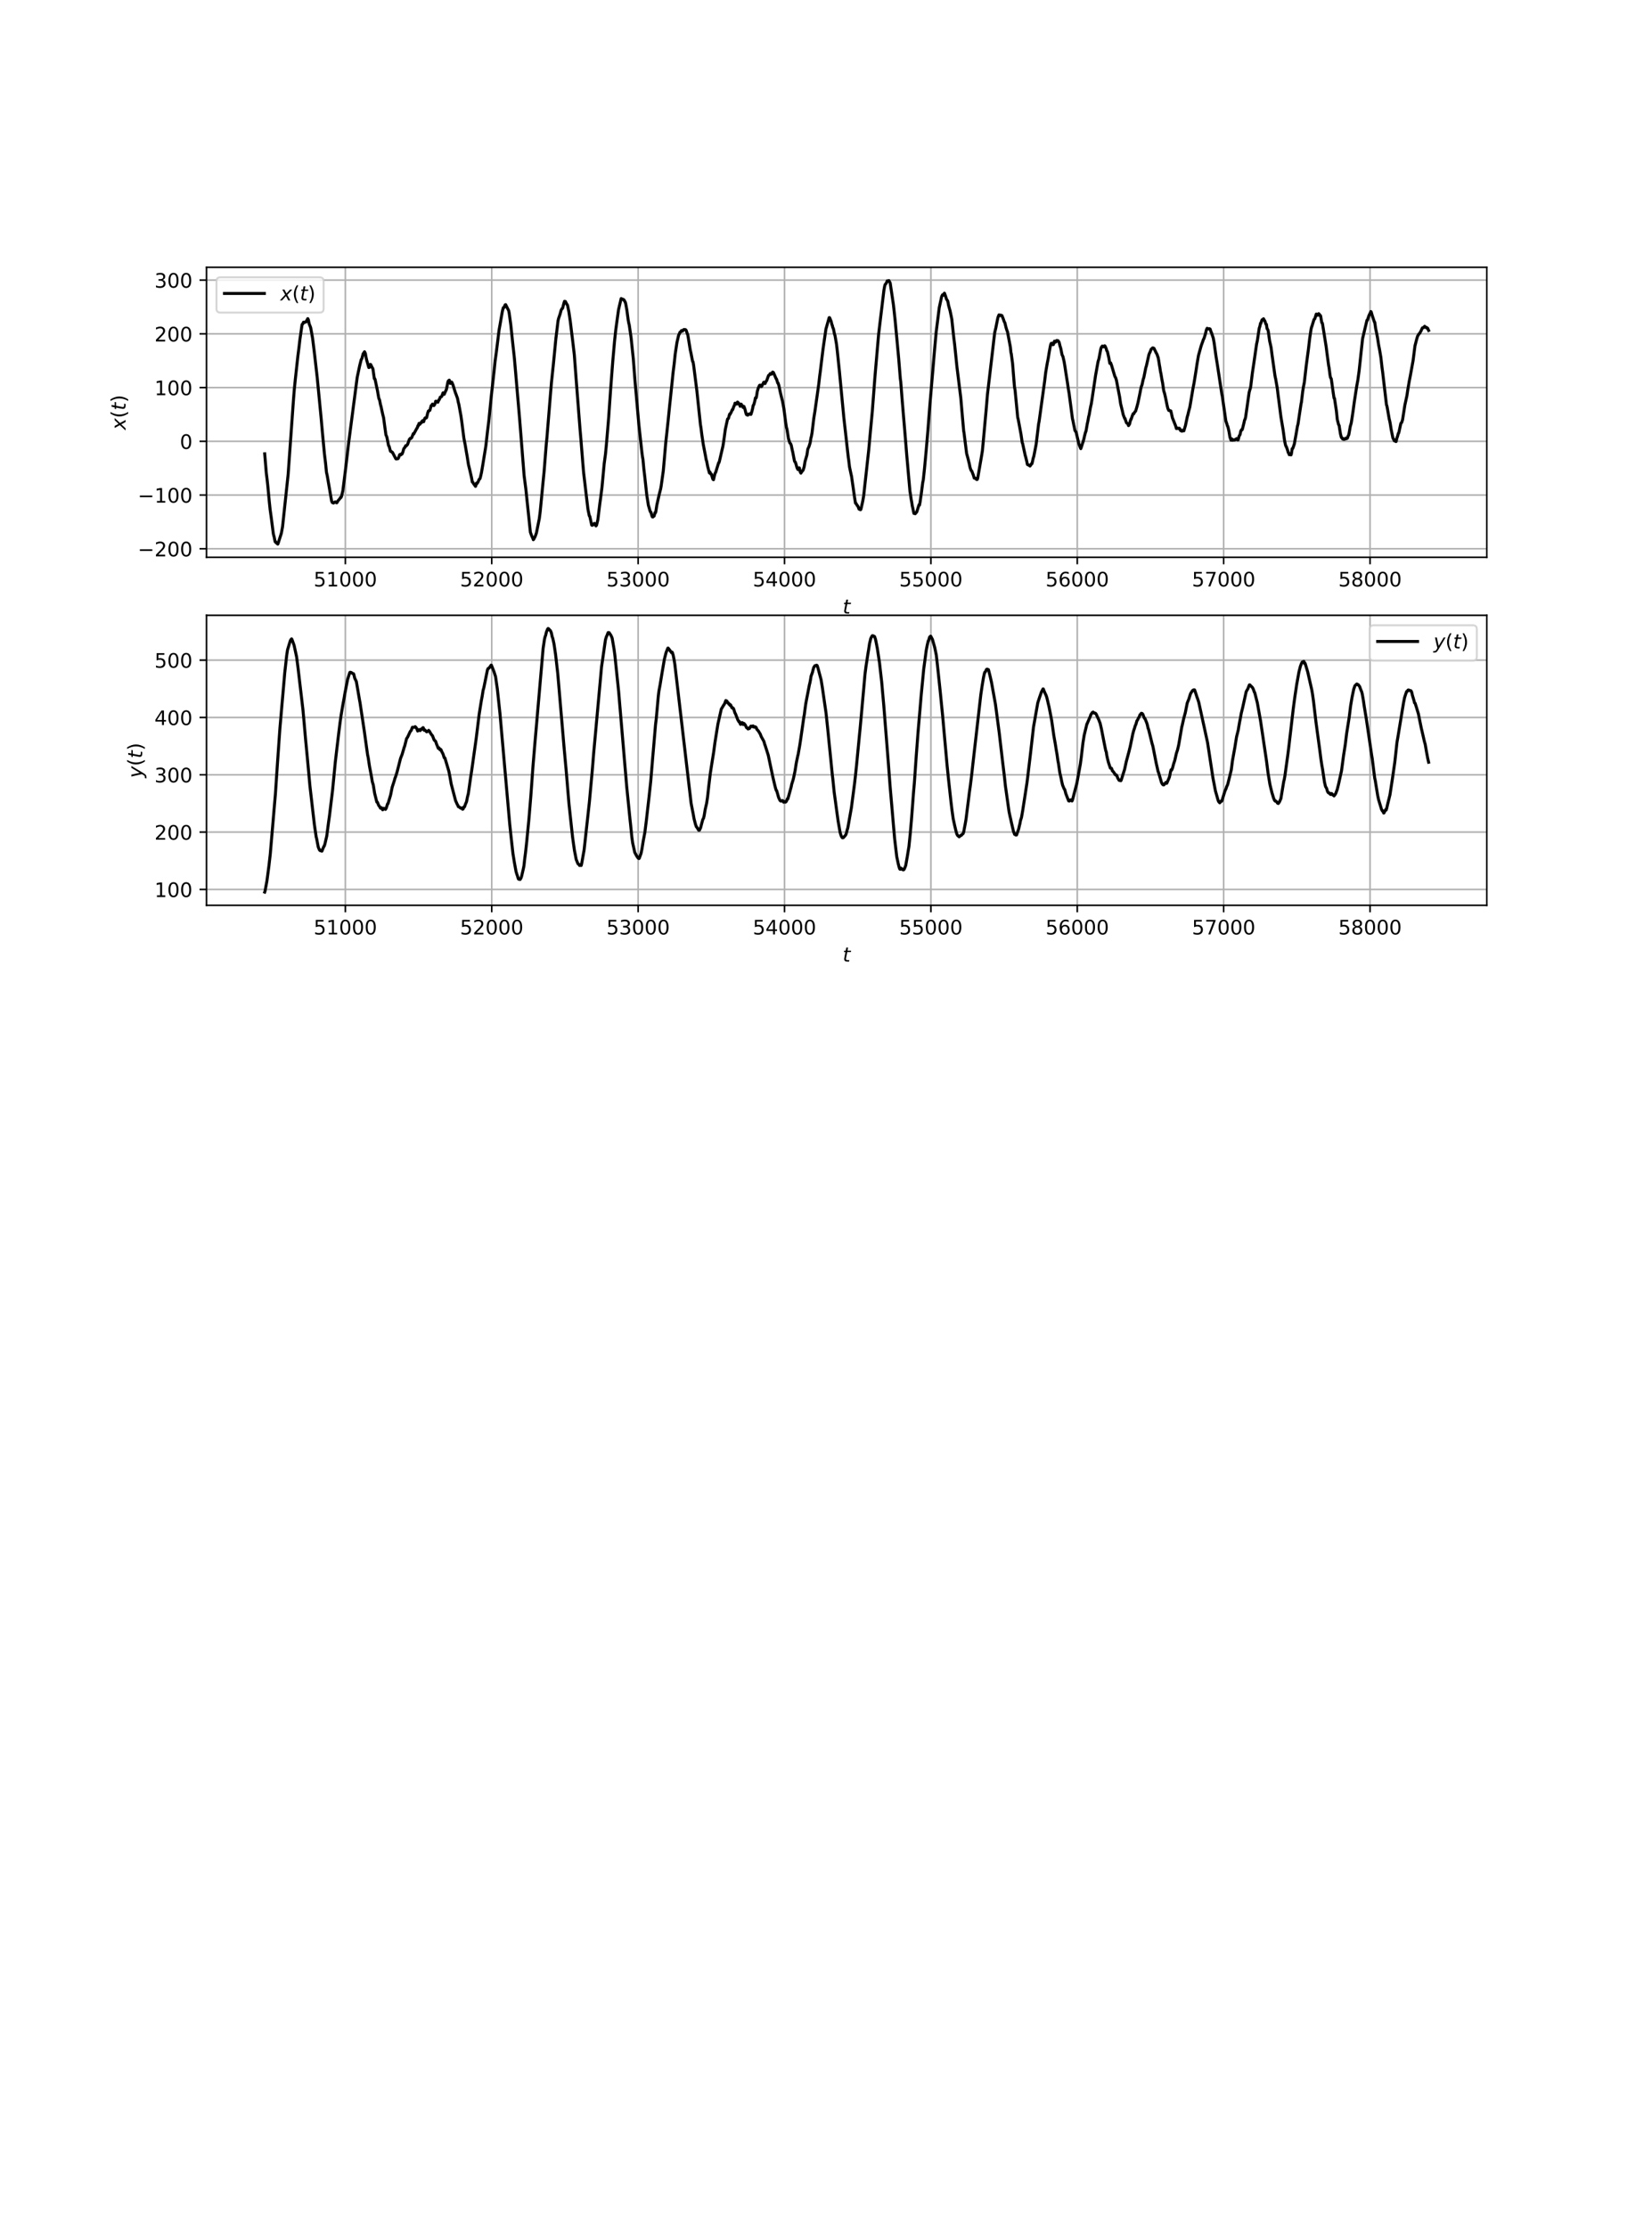 <?xml version="1.0" encoding="utf-8" standalone="no"?>
<!DOCTYPE svg PUBLIC "-//W3C//DTD SVG 1.1//EN"
  "http://www.w3.org/Graphics/SVG/1.1/DTD/svg11.dtd">
<!-- Created with matplotlib (https://matplotlib.org/) -->
<svg height="1116pt" version="1.1" viewBox="0 0 828 1116" width="828pt" xmlns="http://www.w3.org/2000/svg" xmlns:xlink="http://www.w3.org/1999/xlink">
 <defs>
  <style type="text/css">
*{stroke-linecap:butt;stroke-linejoin:round;}
  </style>
 </defs>
 <g id="figure_1">
  <g id="patch_1">
   <path d="M 0 1116 
L 828 1116 
L 828 0 
L 0 0 
z
" style="fill:#ffffff;"/>
  </g>
  <g id="axes_1">
   <g id="patch_2">
    <path d="M 103.5 279.192 
L 745.2 279.192 
L 745.2 133.92 
L 103.5 133.92 
z
" style="fill:#ffffff;"/>
   </g>
   <g id="matplotlib.axis_1">
    <g id="xtick_1">
     <g id="line2d_1">
      <path clip-path="url(#p87ebe92e4a)" d="M 173.095 279.192 
L 173.095 133.92 
" style="fill:none;stroke:#b0b0b0;stroke-linecap:square;stroke-width:0.8;"/>
     </g>
     <g id="line2d_2">
      <defs>
       <path d="M 0 0 
L 0 3.5 
" id="m7b33657305" style="stroke:#000000;stroke-width:0.8;"/>
      </defs>
      <g>
       <use style="stroke:#000000;stroke-width:0.8;" x="173.095" xlink:href="#m7b33657305" y="279.192"/>
      </g>
     </g>
     <g id="text_1">
      <!-- 51000 -->
      <defs>
       <path d="M 10.797 72.906 
L 49.516 72.906 
L 49.516 64.594 
L 19.828 64.594 
L 19.828 46.734 
Q 21.969 47.469 24.109 47.828 
Q 26.266 48.188 28.422 48.188 
Q 40.625 48.188 47.75 41.5 
Q 54.891 34.812 54.891 23.391 
Q 54.891 11.625 47.562 5.094 
Q 40.234 -1.422 26.906 -1.422 
Q 22.312 -1.422 17.547 -0.641 
Q 12.797 0.141 7.719 1.703 
L 7.719 11.625 
Q 12.109 9.234 16.797 8.062 
Q 21.484 6.891 26.703 6.891 
Q 35.156 6.891 40.078 11.328 
Q 45.016 15.766 45.016 23.391 
Q 45.016 31 40.078 35.438 
Q 35.156 39.891 26.703 39.891 
Q 22.75 39.891 18.812 39.016 
Q 14.891 38.141 10.797 36.281 
z
" id="DejaVuSans-53"/>
       <path d="M 12.406 8.297 
L 28.516 8.297 
L 28.516 63.922 
L 10.984 60.406 
L 10.984 69.391 
L 28.422 72.906 
L 38.281 72.906 
L 38.281 8.297 
L 54.391 8.297 
L 54.391 0 
L 12.406 0 
z
" id="DejaVuSans-49"/>
       <path d="M 31.781 66.406 
Q 24.172 66.406 20.328 58.906 
Q 16.5 51.422 16.5 36.375 
Q 16.5 21.391 20.328 13.891 
Q 24.172 6.391 31.781 6.391 
Q 39.453 6.391 43.281 13.891 
Q 47.125 21.391 47.125 36.375 
Q 47.125 51.422 43.281 58.906 
Q 39.453 66.406 31.781 66.406 
z
M 31.781 74.219 
Q 44.047 74.219 50.516 64.516 
Q 56.984 54.828 56.984 36.375 
Q 56.984 17.969 50.516 8.266 
Q 44.047 -1.422 31.781 -1.422 
Q 19.531 -1.422 13.062 8.266 
Q 6.594 17.969 6.594 36.375 
Q 6.594 54.828 13.062 64.516 
Q 19.531 74.219 31.781 74.219 
z
" id="DejaVuSans-48"/>
      </defs>
      <g transform="translate(157.189 293.791)scale(0.1 -0.1)">
       <use xlink:href="#DejaVuSans-53"/>
       <use x="63.623" xlink:href="#DejaVuSans-49"/>
       <use x="127.246" xlink:href="#DejaVuSans-48"/>
       <use x="190.869" xlink:href="#DejaVuSans-48"/>
       <use x="254.492" xlink:href="#DejaVuSans-48"/>
      </g>
     </g>
    </g>
    <g id="xtick_2">
     <g id="line2d_3">
      <path clip-path="url(#p87ebe92e4a)" d="M 246.465 279.192 
L 246.465 133.92 
" style="fill:none;stroke:#b0b0b0;stroke-linecap:square;stroke-width:0.8;"/>
     </g>
     <g id="line2d_4">
      <g>
       <use style="stroke:#000000;stroke-width:0.8;" x="246.465" xlink:href="#m7b33657305" y="279.192"/>
      </g>
     </g>
     <g id="text_2">
      <!-- 52000 -->
      <defs>
       <path d="M 19.188 8.297 
L 53.609 8.297 
L 53.609 0 
L 7.328 0 
L 7.328 8.297 
Q 12.938 14.109 22.625 23.891 
Q 32.328 33.688 34.812 36.531 
Q 39.547 41.844 41.422 45.531 
Q 43.312 49.219 43.312 52.781 
Q 43.312 58.594 39.234 62.25 
Q 35.156 65.922 28.609 65.922 
Q 23.969 65.922 18.812 64.312 
Q 13.672 62.703 7.812 59.422 
L 7.812 69.391 
Q 13.766 71.781 18.938 73 
Q 24.125 74.219 28.422 74.219 
Q 39.75 74.219 46.484 68.547 
Q 53.219 62.891 53.219 53.422 
Q 53.219 48.922 51.531 44.891 
Q 49.859 40.875 45.406 35.406 
Q 44.188 33.984 37.641 27.219 
Q 31.109 20.453 19.188 8.297 
z
" id="DejaVuSans-50"/>
      </defs>
      <g transform="translate(230.559 293.791)scale(0.1 -0.1)">
       <use xlink:href="#DejaVuSans-53"/>
       <use x="63.623" xlink:href="#DejaVuSans-50"/>
       <use x="127.246" xlink:href="#DejaVuSans-48"/>
       <use x="190.869" xlink:href="#DejaVuSans-48"/>
       <use x="254.492" xlink:href="#DejaVuSans-48"/>
      </g>
     </g>
    </g>
    <g id="xtick_3">
     <g id="line2d_5">
      <path clip-path="url(#p87ebe92e4a)" d="M 319.835 279.192 
L 319.835 133.92 
" style="fill:none;stroke:#b0b0b0;stroke-linecap:square;stroke-width:0.8;"/>
     </g>
     <g id="line2d_6">
      <g>
       <use style="stroke:#000000;stroke-width:0.8;" x="319.835" xlink:href="#m7b33657305" y="279.192"/>
      </g>
     </g>
     <g id="text_3">
      <!-- 53000 -->
      <defs>
       <path d="M 40.578 39.312 
Q 47.656 37.797 51.625 33 
Q 55.609 28.219 55.609 21.188 
Q 55.609 10.406 48.188 4.484 
Q 40.766 -1.422 27.094 -1.422 
Q 22.516 -1.422 17.656 -0.516 
Q 12.797 0.391 7.625 2.203 
L 7.625 11.719 
Q 11.719 9.328 16.594 8.109 
Q 21.484 6.891 26.812 6.891 
Q 36.078 6.891 40.938 10.547 
Q 45.797 14.203 45.797 21.188 
Q 45.797 27.641 41.281 31.266 
Q 36.766 34.906 28.719 34.906 
L 20.219 34.906 
L 20.219 43.016 
L 29.109 43.016 
Q 36.375 43.016 40.234 45.922 
Q 44.094 48.828 44.094 54.297 
Q 44.094 59.906 40.109 62.906 
Q 36.141 65.922 28.719 65.922 
Q 24.656 65.922 20.016 65.031 
Q 15.375 64.156 9.812 62.312 
L 9.812 71.094 
Q 15.438 72.656 20.344 73.438 
Q 25.25 74.219 29.594 74.219 
Q 40.828 74.219 47.359 69.109 
Q 53.906 64.016 53.906 55.328 
Q 53.906 49.266 50.438 45.094 
Q 46.969 40.922 40.578 39.312 
z
" id="DejaVuSans-51"/>
      </defs>
      <g transform="translate(303.928 293.791)scale(0.1 -0.1)">
       <use xlink:href="#DejaVuSans-53"/>
       <use x="63.623" xlink:href="#DejaVuSans-51"/>
       <use x="127.246" xlink:href="#DejaVuSans-48"/>
       <use x="190.869" xlink:href="#DejaVuSans-48"/>
       <use x="254.492" xlink:href="#DejaVuSans-48"/>
      </g>
     </g>
    </g>
    <g id="xtick_4">
     <g id="line2d_7">
      <path clip-path="url(#p87ebe92e4a)" d="M 393.205 279.192 
L 393.205 133.92 
" style="fill:none;stroke:#b0b0b0;stroke-linecap:square;stroke-width:0.8;"/>
     </g>
     <g id="line2d_8">
      <g>
       <use style="stroke:#000000;stroke-width:0.8;" x="393.205" xlink:href="#m7b33657305" y="279.192"/>
      </g>
     </g>
     <g id="text_4">
      <!-- 54000 -->
      <defs>
       <path d="M 37.797 64.312 
L 12.891 25.391 
L 37.797 25.391 
z
M 35.203 72.906 
L 47.609 72.906 
L 47.609 25.391 
L 58.016 25.391 
L 58.016 17.188 
L 47.609 17.188 
L 47.609 0 
L 37.797 0 
L 37.797 17.188 
L 4.891 17.188 
L 4.891 26.703 
z
" id="DejaVuSans-52"/>
      </defs>
      <g transform="translate(377.298 293.791)scale(0.1 -0.1)">
       <use xlink:href="#DejaVuSans-53"/>
       <use x="63.623" xlink:href="#DejaVuSans-52"/>
       <use x="127.246" xlink:href="#DejaVuSans-48"/>
       <use x="190.869" xlink:href="#DejaVuSans-48"/>
       <use x="254.492" xlink:href="#DejaVuSans-48"/>
      </g>
     </g>
    </g>
    <g id="xtick_5">
     <g id="line2d_9">
      <path clip-path="url(#p87ebe92e4a)" d="M 466.574 279.192 
L 466.574 133.92 
" style="fill:none;stroke:#b0b0b0;stroke-linecap:square;stroke-width:0.8;"/>
     </g>
     <g id="line2d_10">
      <g>
       <use style="stroke:#000000;stroke-width:0.8;" x="466.574" xlink:href="#m7b33657305" y="279.192"/>
      </g>
     </g>
     <g id="text_5">
      <!-- 55000 -->
      <g transform="translate(450.668 293.791)scale(0.1 -0.1)">
       <use xlink:href="#DejaVuSans-53"/>
       <use x="63.623" xlink:href="#DejaVuSans-53"/>
       <use x="127.246" xlink:href="#DejaVuSans-48"/>
       <use x="190.869" xlink:href="#DejaVuSans-48"/>
       <use x="254.492" xlink:href="#DejaVuSans-48"/>
      </g>
     </g>
    </g>
    <g id="xtick_6">
     <g id="line2d_11">
      <path clip-path="url(#p87ebe92e4a)" d="M 539.944 279.192 
L 539.944 133.92 
" style="fill:none;stroke:#b0b0b0;stroke-linecap:square;stroke-width:0.8;"/>
     </g>
     <g id="line2d_12">
      <g>
       <use style="stroke:#000000;stroke-width:0.8;" x="539.944" xlink:href="#m7b33657305" y="279.192"/>
      </g>
     </g>
     <g id="text_6">
      <!-- 56000 -->
      <defs>
       <path d="M 33.016 40.375 
Q 26.375 40.375 22.484 35.828 
Q 18.609 31.297 18.609 23.391 
Q 18.609 15.531 22.484 10.953 
Q 26.375 6.391 33.016 6.391 
Q 39.656 6.391 43.531 10.953 
Q 47.406 15.531 47.406 23.391 
Q 47.406 31.297 43.531 35.828 
Q 39.656 40.375 33.016 40.375 
z
M 52.594 71.297 
L 52.594 62.312 
Q 48.875 64.062 45.094 64.984 
Q 41.312 65.922 37.594 65.922 
Q 27.828 65.922 22.672 59.328 
Q 17.531 52.734 16.797 39.406 
Q 19.672 43.656 24.016 45.922 
Q 28.375 48.188 33.594 48.188 
Q 44.578 48.188 50.953 41.516 
Q 57.328 34.859 57.328 23.391 
Q 57.328 12.156 50.688 5.359 
Q 44.047 -1.422 33.016 -1.422 
Q 20.359 -1.422 13.672 8.266 
Q 6.984 17.969 6.984 36.375 
Q 6.984 53.656 15.188 63.938 
Q 23.391 74.219 37.203 74.219 
Q 40.922 74.219 44.703 73.484 
Q 48.484 72.75 52.594 71.297 
z
" id="DejaVuSans-54"/>
      </defs>
      <g transform="translate(524.038 293.791)scale(0.1 -0.1)">
       <use xlink:href="#DejaVuSans-53"/>
       <use x="63.623" xlink:href="#DejaVuSans-54"/>
       <use x="127.246" xlink:href="#DejaVuSans-48"/>
       <use x="190.869" xlink:href="#DejaVuSans-48"/>
       <use x="254.492" xlink:href="#DejaVuSans-48"/>
      </g>
     </g>
    </g>
    <g id="xtick_7">
     <g id="line2d_13">
      <path clip-path="url(#p87ebe92e4a)" d="M 613.314 279.192 
L 613.314 133.92 
" style="fill:none;stroke:#b0b0b0;stroke-linecap:square;stroke-width:0.8;"/>
     </g>
     <g id="line2d_14">
      <g>
       <use style="stroke:#000000;stroke-width:0.8;" x="613.314" xlink:href="#m7b33657305" y="279.192"/>
      </g>
     </g>
     <g id="text_7">
      <!-- 57000 -->
      <defs>
       <path d="M 8.203 72.906 
L 55.078 72.906 
L 55.078 68.703 
L 28.609 0 
L 18.312 0 
L 43.219 64.594 
L 8.203 64.594 
z
" id="DejaVuSans-55"/>
      </defs>
      <g transform="translate(597.408 293.791)scale(0.1 -0.1)">
       <use xlink:href="#DejaVuSans-53"/>
       <use x="63.623" xlink:href="#DejaVuSans-55"/>
       <use x="127.246" xlink:href="#DejaVuSans-48"/>
       <use x="190.869" xlink:href="#DejaVuSans-48"/>
       <use x="254.492" xlink:href="#DejaVuSans-48"/>
      </g>
     </g>
    </g>
    <g id="xtick_8">
     <g id="line2d_15">
      <path clip-path="url(#p87ebe92e4a)" d="M 686.684 279.192 
L 686.684 133.92 
" style="fill:none;stroke:#b0b0b0;stroke-linecap:square;stroke-width:0.8;"/>
     </g>
     <g id="line2d_16">
      <g>
       <use style="stroke:#000000;stroke-width:0.8;" x="686.684" xlink:href="#m7b33657305" y="279.192"/>
      </g>
     </g>
     <g id="text_8">
      <!-- 58000 -->
      <defs>
       <path d="M 31.781 34.625 
Q 24.75 34.625 20.719 30.859 
Q 16.703 27.094 16.703 20.516 
Q 16.703 13.922 20.719 10.156 
Q 24.75 6.391 31.781 6.391 
Q 38.812 6.391 42.859 10.172 
Q 46.922 13.969 46.922 20.516 
Q 46.922 27.094 42.891 30.859 
Q 38.875 34.625 31.781 34.625 
z
M 21.922 38.812 
Q 15.578 40.375 12.031 44.719 
Q 8.5 49.078 8.5 55.328 
Q 8.5 64.062 14.719 69.141 
Q 20.953 74.219 31.781 74.219 
Q 42.672 74.219 48.875 69.141 
Q 55.078 64.062 55.078 55.328 
Q 55.078 49.078 51.531 44.719 
Q 48 40.375 41.703 38.812 
Q 48.828 37.156 52.797 32.312 
Q 56.781 27.484 56.781 20.516 
Q 56.781 9.906 50.312 4.234 
Q 43.844 -1.422 31.781 -1.422 
Q 19.734 -1.422 13.25 4.234 
Q 6.781 9.906 6.781 20.516 
Q 6.781 27.484 10.781 32.312 
Q 14.797 37.156 21.922 38.812 
z
M 18.312 54.391 
Q 18.312 48.734 21.844 45.562 
Q 25.391 42.391 31.781 42.391 
Q 38.141 42.391 41.719 45.562 
Q 45.312 48.734 45.312 54.391 
Q 45.312 60.062 41.719 63.234 
Q 38.141 66.406 31.781 66.406 
Q 25.391 66.406 21.844 63.234 
Q 18.312 60.062 18.312 54.391 
z
" id="DejaVuSans-56"/>
      </defs>
      <g transform="translate(670.778 293.791)scale(0.1 -0.1)">
       <use xlink:href="#DejaVuSans-53"/>
       <use x="63.623" xlink:href="#DejaVuSans-56"/>
       <use x="127.246" xlink:href="#DejaVuSans-48"/>
       <use x="190.869" xlink:href="#DejaVuSans-48"/>
       <use x="254.492" xlink:href="#DejaVuSans-48"/>
      </g>
     </g>
    </g>
    <g id="text_9">
     <!-- $t$ -->
     <defs>
      <path d="M 42.281 54.688 
L 40.922 47.703 
L 23 47.703 
L 17.188 18.016 
Q 16.891 16.359 16.75 15.234 
Q 16.609 14.109 16.609 13.484 
Q 16.609 10.359 18.484 8.938 
Q 20.359 7.516 24.516 7.516 
L 33.594 7.516 
L 32.078 0 
L 23.484 0 
Q 15.484 0 11.547 3.125 
Q 7.625 6.25 7.625 12.594 
Q 7.625 13.719 7.766 15.062 
Q 7.906 16.406 8.203 18.016 
L 14.016 47.703 
L 6.391 47.703 
L 7.812 54.688 
L 15.281 54.688 
L 18.312 70.219 
L 27.297 70.219 
L 24.312 54.688 
z
" id="DejaVuSans-Oblique-116"/>
     </defs>
     <g transform="translate(422.35 307.469)scale(0.1 -0.1)">
      <use transform="translate(0 0.781)" xlink:href="#DejaVuSans-Oblique-116"/>
     </g>
    </g>
   </g>
   <g id="matplotlib.axis_2">
    <g id="ytick_1">
     <g id="line2d_17">
      <path clip-path="url(#p87ebe92e4a)" d="M 103.5 274.916 
L 745.2 274.916 
" style="fill:none;stroke:#b0b0b0;stroke-linecap:square;stroke-width:0.8;"/>
     </g>
     <g id="line2d_18">
      <defs>
       <path d="M 0 0 
L -3.5 0 
" id="m14784d9b78" style="stroke:#000000;stroke-width:0.8;"/>
      </defs>
      <g>
       <use style="stroke:#000000;stroke-width:0.8;" x="103.5" xlink:href="#m14784d9b78" y="274.916"/>
      </g>
     </g>
     <g id="text_10">
      <!-- −200 -->
      <defs>
       <path d="M 10.594 35.5 
L 73.188 35.5 
L 73.188 27.203 
L 10.594 27.203 
z
" id="DejaVuSans-8722"/>
      </defs>
      <g transform="translate(69.033 278.715)scale(0.1 -0.1)">
       <use xlink:href="#DejaVuSans-8722"/>
       <use x="83.789" xlink:href="#DejaVuSans-50"/>
       <use x="147.412" xlink:href="#DejaVuSans-48"/>
       <use x="211.035" xlink:href="#DejaVuSans-48"/>
      </g>
     </g>
    </g>
    <g id="ytick_2">
     <g id="line2d_19">
      <path clip-path="url(#p87ebe92e4a)" d="M 103.5 247.998 
L 745.2 247.998 
" style="fill:none;stroke:#b0b0b0;stroke-linecap:square;stroke-width:0.8;"/>
     </g>
     <g id="line2d_20">
      <g>
       <use style="stroke:#000000;stroke-width:0.8;" x="103.5" xlink:href="#m14784d9b78" y="247.998"/>
      </g>
     </g>
     <g id="text_11">
      <!-- −100 -->
      <g transform="translate(69.033 251.797)scale(0.1 -0.1)">
       <use xlink:href="#DejaVuSans-8722"/>
       <use x="83.789" xlink:href="#DejaVuSans-49"/>
       <use x="147.412" xlink:href="#DejaVuSans-48"/>
       <use x="211.035" xlink:href="#DejaVuSans-48"/>
      </g>
     </g>
    </g>
    <g id="ytick_3">
     <g id="line2d_21">
      <path clip-path="url(#p87ebe92e4a)" d="M 103.5 221.08 
L 745.2 221.08 
" style="fill:none;stroke:#b0b0b0;stroke-linecap:square;stroke-width:0.8;"/>
     </g>
     <g id="line2d_22">
      <g>
       <use style="stroke:#000000;stroke-width:0.8;" x="103.5" xlink:href="#m14784d9b78" y="221.08"/>
      </g>
     </g>
     <g id="text_12">
      <!-- 0 -->
      <g transform="translate(90.138 224.879)scale(0.1 -0.1)">
       <use xlink:href="#DejaVuSans-48"/>
      </g>
     </g>
    </g>
    <g id="ytick_4">
     <g id="line2d_23">
      <path clip-path="url(#p87ebe92e4a)" d="M 103.5 194.161 
L 745.2 194.161 
" style="fill:none;stroke:#b0b0b0;stroke-linecap:square;stroke-width:0.8;"/>
     </g>
     <g id="line2d_24">
      <g>
       <use style="stroke:#000000;stroke-width:0.8;" x="103.5" xlink:href="#m14784d9b78" y="194.161"/>
      </g>
     </g>
     <g id="text_13">
      <!-- 100 -->
      <g transform="translate(77.412 197.961)scale(0.1 -0.1)">
       <use xlink:href="#DejaVuSans-49"/>
       <use x="63.623" xlink:href="#DejaVuSans-48"/>
       <use x="127.246" xlink:href="#DejaVuSans-48"/>
      </g>
     </g>
    </g>
    <g id="ytick_5">
     <g id="line2d_25">
      <path clip-path="url(#p87ebe92e4a)" d="M 103.5 167.243 
L 745.2 167.243 
" style="fill:none;stroke:#b0b0b0;stroke-linecap:square;stroke-width:0.8;"/>
     </g>
     <g id="line2d_26">
      <g>
       <use style="stroke:#000000;stroke-width:0.8;" x="103.5" xlink:href="#m14784d9b78" y="167.243"/>
      </g>
     </g>
     <g id="text_14">
      <!-- 200 -->
      <g transform="translate(77.412 171.043)scale(0.1 -0.1)">
       <use xlink:href="#DejaVuSans-50"/>
       <use x="63.623" xlink:href="#DejaVuSans-48"/>
       <use x="127.246" xlink:href="#DejaVuSans-48"/>
      </g>
     </g>
    </g>
    <g id="ytick_6">
     <g id="line2d_27">
      <path clip-path="url(#p87ebe92e4a)" d="M 103.5 140.325 
L 745.2 140.325 
" style="fill:none;stroke:#b0b0b0;stroke-linecap:square;stroke-width:0.8;"/>
     </g>
     <g id="line2d_28">
      <g>
       <use style="stroke:#000000;stroke-width:0.8;" x="103.5" xlink:href="#m14784d9b78" y="140.325"/>
      </g>
     </g>
     <g id="text_15">
      <!-- 300 -->
      <g transform="translate(77.412 144.124)scale(0.1 -0.1)">
       <use xlink:href="#DejaVuSans-51"/>
       <use x="63.623" xlink:href="#DejaVuSans-48"/>
       <use x="127.246" xlink:href="#DejaVuSans-48"/>
      </g>
     </g>
    </g>
    <g id="text_16">
     <!-- $x(t)$ -->
     <defs>
      <path d="M 60.016 54.688 
L 34.906 27.875 
L 50.297 0 
L 39.984 0 
L 28.422 21.688 
L 8.297 0 
L -2.594 0 
L 24.312 28.812 
L 10.016 54.688 
L 20.312 54.688 
L 30.812 34.906 
L 49.125 54.688 
z
" id="DejaVuSans-Oblique-120"/>
      <path d="M 31 75.875 
Q 24.469 64.656 21.281 53.656 
Q 18.109 42.672 18.109 31.391 
Q 18.109 20.125 21.312 9.062 
Q 24.516 -2 31 -13.188 
L 23.188 -13.188 
Q 15.875 -1.703 12.234 9.375 
Q 8.594 20.453 8.594 31.391 
Q 8.594 42.281 12.203 53.312 
Q 15.828 64.359 23.188 75.875 
z
" id="DejaVuSans-40"/>
      <path d="M 8.016 75.875 
L 15.828 75.875 
Q 23.141 64.359 26.781 53.312 
Q 30.422 42.281 30.422 31.391 
Q 30.422 20.453 26.781 9.375 
Q 23.141 -1.703 15.828 -13.188 
L 8.016 -13.188 
Q 14.5 -2 17.703 9.062 
Q 20.906 20.125 20.906 31.391 
Q 20.906 42.672 17.703 53.656 
Q 14.5 64.656 8.016 75.875 
z
" id="DejaVuSans-41"/>
     </defs>
     <g transform="translate(62.953 215.406)rotate(-90)scale(0.1 -0.1)">
      <use transform="translate(0 0.125)" xlink:href="#DejaVuSans-Oblique-120"/>
      <use transform="translate(59.18 0.125)" xlink:href="#DejaVuSans-40"/>
      <use transform="translate(98.193 0.125)" xlink:href="#DejaVuSans-Oblique-116"/>
      <use transform="translate(137.402 0.125)" xlink:href="#DejaVuSans-41"/>
     </g>
    </g>
   </g>
   <g id="line2d_29">
    <path clip-path="url(#p87ebe92e4a)" d="M 132.668 227.351 
L 133.475 236.952 
L 133.842 239.88 
L 134.209 243.259 
L 134.943 251 
L 135.383 255.221 
L 135.97 259.41 
L 136.997 267.411 
L 137.29 268.568 
L 137.437 269.089 
L 137.877 271.338 
L 138.098 271.295 
L 138.318 271.878 
L 138.685 272.105 
L 138.831 272.088 
L 139.198 272.589 
L 139.345 272.36 
L 140.886 267.548 
L 141.032 267.059 
L 141.399 265.096 
L 141.619 263.885 
L 144.407 237.78 
L 147.122 199.841 
L 147.489 195.291 
L 148.002 190.155 
L 149.323 178.165 
L 149.837 174.198 
L 150.35 169.826 
L 151.377 162.687 
L 151.524 162.404 
L 151.671 162.387 
L 151.818 162.098 
L 152.111 161.42 
L 152.185 161.399 
L 152.405 161.6 
L 152.625 161.57 
L 152.772 161.461 
L 153.212 161.15 
L 153.432 161.256 
L 153.872 160.284 
L 154.019 160.24 
L 154.239 159.623 
L 154.312 159.654 
L 154.606 160.376 
L 154.826 161.602 
L 155.046 162.507 
L 155.193 162.795 
L 155.706 164.104 
L 156.66 169.339 
L 157.761 178.28 
L 159.008 189.342 
L 160.916 209.039 
L 161.576 216.421 
L 162.603 227.354 
L 163.19 232.139 
L 163.63 236.648 
L 163.997 238.201 
L 166.198 250.965 
L 166.565 251.796 
L 166.859 251.689 
L 167.152 252.02 
L 167.519 251.672 
L 167.666 251.7 
L 167.886 251.556 
L 168.032 251.399 
L 168.253 251.613 
L 168.473 251.767 
L 168.766 251.899 
L 168.913 251.766 
L 169.353 250.943 
L 170.38 249.76 
L 170.674 249.177 
L 170.894 249.251 
L 171.187 248.608 
L 171.848 245.781 
L 173.168 235.316 
L 174.122 227.135 
L 174.782 221.578 
L 179.038 189.003 
L 180.065 184.158 
L 180.359 182.829 
L 180.579 181.987 
L 181.019 180.218 
L 181.386 179.612 
L 181.753 178.192 
L 182.046 177.125 
L 182.193 177.163 
L 182.486 176.537 
L 182.706 176.217 
L 183.147 177.119 
L 183.367 178.53 
L 183.734 180.182 
L 184.834 184.107 
L 184.981 184.137 
L 185.128 183.964 
L 185.641 182.556 
L 185.788 182.601 
L 186.668 184.399 
L 186.815 184.507 
L 186.962 185.102 
L 187.622 189.712 
L 187.769 189.793 
L 187.842 189.729 
L 187.989 190.06 
L 189.163 195.579 
L 189.53 197.686 
L 189.823 199.336 
L 190.043 200.005 
L 190.117 200.015 
L 190.264 200.451 
L 190.704 202.728 
L 190.997 203.736 
L 191.658 206.82 
L 191.951 208.099 
L 192.244 209.173 
L 193.418 217.83 
L 193.639 218.303 
L 193.932 219.072 
L 194.152 220.224 
L 194.739 223.24 
L 195.033 223.533 
L 195.693 226.043 
L 195.986 226.229 
L 196.133 226.161 
L 196.5 226.581 
L 196.72 226.638 
L 198.261 229.59 
L 198.408 229.839 
L 198.554 229.937 
L 199.215 229.789 
L 199.361 229.838 
L 199.655 229.597 
L 200.022 228.612 
L 200.315 227.769 
L 200.462 227.67 
L 200.902 227.895 
L 201.196 227.357 
L 201.416 227.504 
L 201.562 227.394 
L 201.929 226.43 
L 202.37 224.804 
L 202.59 224.528 
L 202.81 224.214 
L 202.883 224.248 
L 203.323 223.276 
L 203.47 223.358 
L 203.543 223.451 
L 203.617 223.392 
L 203.91 223.047 
L 204.13 222.8 
L 204.277 222.657 
L 205.158 220.147 
L 205.598 219.598 
L 205.745 219.693 
L 205.891 219.713 
L 206.405 219.151 
L 207.139 217.237 
L 207.212 217.311 
L 207.359 217.445 
L 208.973 214.477 
L 209.12 214.382 
L 209.486 213.243 
L 209.56 213.299 
L 209.633 213.392 
L 209.78 212.922 
L 210 212.119 
L 210.147 212.216 
L 210.44 212.556 
L 210.587 212.288 
L 210.88 211.805 
L 211.101 211.766 
L 211.247 211.76 
L 211.467 211.041 
L 211.688 210.971 
L 211.834 210.73 
L 212.128 210.915 
L 212.348 211.271 
L 212.641 210.287 
L 212.935 209.531 
L 213.155 209.322 
L 213.375 209.497 
L 213.595 209.281 
L 213.742 209.319 
L 213.889 208.961 
L 214.329 207.071 
L 214.696 205.934 
L 215.063 205.671 
L 215.209 205.744 
L 215.356 205.687 
L 215.576 205.203 
L 216.09 203.205 
L 216.163 203.257 
L 216.31 203.32 
L 216.75 202.419 
L 217.044 202.787 
L 217.337 203.176 
L 217.484 203.179 
L 217.851 202.638 
L 218.071 202.195 
L 218.364 200.998 
L 218.584 200.972 
L 218.804 201.234 
L 219.098 201.135 
L 219.465 201.532 
L 219.978 200.302 
L 220.125 200.278 
L 220.492 199.456 
L 220.639 198.974 
L 220.712 198.994 
L 221.372 198.642 
L 222.033 196.824 
L 222.106 196.861 
L 222.62 197.568 
L 223.5 195.583 
L 223.573 195.563 
L 223.794 194.876 
L 224.527 191.195 
L 224.747 190.769 
L 224.894 190.753 
L 225.114 190.476 
L 225.188 190.434 
L 225.408 191.185 
L 225.701 192.071 
L 225.848 192.047 
L 226.361 191.405 
L 226.508 191.572 
L 227.095 192.964 
L 227.682 194.941 
L 228.269 196.775 
L 228.416 197.106 
L 229.296 199.522 
L 229.736 201.702 
L 229.957 202.451 
L 231.057 208.484 
L 231.351 210.578 
L 232.525 219.635 
L 233.185 223.002 
L 233.845 226.952 
L 234.065 228.126 
L 234.799 232.746 
L 235.313 234.833 
L 236.266 238.942 
L 236.413 239.682 
L 236.707 241.464 
L 236.853 241.491 
L 237 241.577 
L 237.294 242.198 
L 237.587 242.638 
L 237.807 242.856 
L 238.027 243.236 
L 238.321 243.649 
L 238.394 243.596 
L 238.834 242.002 
L 238.908 242.127 
L 239.054 242.281 
L 239.641 241.392 
L 239.935 240.636 
L 240.155 240.117 
L 240.375 239.978 
L 240.522 239.885 
L 240.742 239.239 
L 241.329 236.725 
L 241.989 232.832 
L 243.53 223.321 
L 244.337 216.11 
L 244.997 210.846 
L 246.245 198.448 
L 247.712 185.287 
L 248.152 180.882 
L 248.813 176.089 
L 250.133 165.37 
L 250.574 162.95 
L 251.16 159.512 
L 251.747 156.2 
L 251.968 155.172 
L 252.261 154.141 
L 252.408 154.235 
L 252.628 154.068 
L 253.068 152.967 
L 253.215 152.691 
L 253.288 152.766 
L 253.435 152.605 
L 254.976 155.656 
L 255.196 156.739 
L 256.003 162.626 
L 257.103 172.996 
L 257.837 179.642 
L 260.478 210.338 
L 262.68 238.184 
L 263.56 245.005 
L 265.834 266.64 
L 266.201 267.657 
L 266.348 268.088 
L 266.935 269.416 
L 267.082 269.695 
L 267.302 270.375 
L 267.522 270.152 
L 268.036 269.094 
L 268.182 268.921 
L 268.843 267.053 
L 269.136 265.651 
L 270.31 259.776 
L 270.75 256.344 
L 272.731 235.94 
L 273.832 222.101 
L 274.125 219.259 
L 275.666 200.404 
L 276.4 191.534 
L 277.354 182.552 
L 278.601 169.742 
L 279.701 160.652 
L 279.995 159.477 
L 280.729 157.332 
L 281.242 155.407 
L 281.462 154.996 
L 281.682 154.591 
L 281.902 154.558 
L 282.049 154.216 
L 282.489 152.433 
L 282.71 151.644 
L 282.93 150.95 
L 283.37 151.012 
L 284.177 152.566 
L 284.25 152.545 
L 284.47 153.025 
L 285.131 156.213 
L 285.864 161.217 
L 286.305 164.871 
L 287.258 172.615 
L 287.845 177.679 
L 288.212 182.537 
L 289.166 195.093 
L 290.707 214.873 
L 291.22 220.82 
L 292.101 231.857 
L 292.541 236.99 
L 294.669 255.022 
L 295.329 258.272 
L 295.476 258.593 
L 295.549 258.581 
L 295.623 258.703 
L 296.576 263.058 
L 296.797 263.168 
L 297.09 262.694 
L 297.31 262.926 
L 297.53 262.678 
L 297.604 262.721 
L 297.897 262.189 
L 297.97 262.271 
L 298.484 262.954 
L 298.704 263.465 
L 298.998 263.082 
L 299.658 260.331 
L 300.685 251.962 
L 300.979 249.92 
L 301.712 244.24 
L 302.813 232.423 
L 303.473 227.446 
L 303.913 222.964 
L 305.087 209.022 
L 306.041 195.267 
L 307.142 180.805 
L 308.022 170.924 
L 308.609 165.399 
L 310.003 155.208 
L 311.324 149.565 
L 311.617 149.7 
L 312.571 150.076 
L 312.718 150.438 
L 312.791 150.399 
L 312.865 150.382 
L 313.305 151.301 
L 313.378 151.32 
L 313.598 152.111 
L 314.185 155.266 
L 314.846 160.234 
L 315.212 162.242 
L 315.359 162.612 
L 316.313 169.187 
L 317.413 179.733 
L 318.294 191.099 
L 319.688 206.926 
L 320.202 212.686 
L 321.742 226.769 
L 322.036 228.924 
L 322.256 230.071 
L 322.696 234.874 
L 323.136 238.526 
L 324.163 247.989 
L 324.53 250.252 
L 324.971 253.129 
L 325.411 254.568 
L 325.778 255.869 
L 326.071 256.565 
L 326.291 256.607 
L 326.511 257.579 
L 326.805 258.634 
L 327.025 258.975 
L 327.245 258.998 
L 327.465 258.714 
L 327.612 258.409 
L 327.685 258.474 
L 327.832 258.548 
L 327.979 258.076 
L 328.272 256.798 
L 328.492 256.879 
L 328.566 256.848 
L 328.712 256.259 
L 329.226 252.955 
L 330.4 247.726 
L 331.134 244.853 
L 331.354 243.653 
L 332.454 235.872 
L 333.702 221.575 
L 334.802 211.464 
L 335.683 202.677 
L 335.976 200.013 
L 337.37 186.553 
L 337.884 182.41 
L 338.397 177.57 
L 339.278 171.652 
L 340.158 167.817 
L 340.378 167.515 
L 340.818 166.394 
L 340.965 166.319 
L 341.112 166.331 
L 341.259 166.215 
L 341.552 165.615 
L 342.139 165.824 
L 342.433 165.295 
L 342.506 165.381 
L 342.799 165.066 
L 342.946 165.131 
L 343.533 165.117 
L 343.9 165.447 
L 344.34 166.765 
L 344.56 167.384 
L 344.707 167.638 
L 344.927 168.868 
L 345.954 175.256 
L 346.395 177.193 
L 347.128 181.072 
L 347.275 181.124 
L 347.348 181.232 
L 347.642 182.887 
L 349.256 195.606 
L 351.09 212.908 
L 351.31 214.121 
L 351.751 217.664 
L 352.484 222.593 
L 353.585 228.318 
L 353.952 230.367 
L 354.172 230.924 
L 354.685 233.655 
L 355.566 236.941 
L 355.859 236.491 
L 356.006 236.986 
L 356.226 237.487 
L 356.446 237.409 
L 356.593 237.583 
L 356.813 238.482 
L 357.253 239.944 
L 357.473 240.263 
L 357.62 240.327 
L 358.06 238.463 
L 358.354 237.218 
L 358.721 236.621 
L 359.308 234.688 
L 360.188 231.799 
L 360.335 231.851 
L 360.555 231.174 
L 362.316 223.603 
L 362.536 222.301 
L 363.049 218.772 
L 363.563 214.954 
L 364.15 212.276 
L 364.664 209.923 
L 364.884 209.762 
L 365.03 209.711 
L 365.177 209.36 
L 365.691 207.474 
L 365.911 207.607 
L 366.204 206.904 
L 366.351 206.824 
L 367.011 205.225 
L 367.085 205.276 
L 367.232 205.25 
L 367.819 203.524 
L 367.965 203.396 
L 368.185 202.801 
L 368.405 201.966 
L 368.919 202.069 
L 369.213 202.428 
L 369.653 201.404 
L 370.093 201.822 
L 370.386 202.526 
L 370.533 202.293 
L 370.753 202.757 
L 370.973 203.546 
L 371.047 203.522 
L 371.487 202.455 
L 371.634 202.63 
L 371.927 203.295 
L 372.147 203.309 
L 372.441 204.13 
L 372.514 204.045 
L 372.734 203.574 
L 372.881 203.612 
L 373.248 204.609 
L 373.395 205.071 
L 373.908 207.159 
L 374.202 207.784 
L 374.495 207.729 
L 374.789 208.004 
L 375.156 207.417 
L 375.376 207.594 
L 375.816 207.443 
L 376.036 207.186 
L 376.183 207.445 
L 376.329 207.615 
L 376.403 207.561 
L 376.916 205.899 
L 377.283 204.4 
L 377.503 203.086 
L 377.65 202.935 
L 377.797 202.794 
L 378.31 200.932 
L 378.604 199.344 
L 378.751 199.232 
L 378.897 199.454 
L 379.044 199.208 
L 379.264 198.086 
L 379.558 196.125 
L 380.071 194.364 
L 380.658 193.086 
L 380.805 192.96 
L 381.025 193.019 
L 381.098 192.946 
L 381.539 193.685 
L 381.759 193.598 
L 382.272 192.496 
L 382.346 192.439 
L 382.786 191.497 
L 383.446 192.17 
L 383.593 191.889 
L 383.813 191.192 
L 384.033 191.068 
L 384.327 190.522 
L 385.207 188.089 
L 385.354 188.066 
L 385.574 187.872 
L 385.794 187.602 
L 386.014 187.168 
L 386.308 187.107 
L 386.454 187.294 
L 386.601 187.502 
L 387.041 186.759 
L 387.262 186.384 
L 387.628 186.585 
L 389.022 189.755 
L 389.169 189.83 
L 389.829 191.928 
L 389.976 191.888 
L 390.343 192.964 
L 390.71 194.667 
L 391.15 196.718 
L 391.37 197.635 
L 392.031 200.402 
L 392.177 200.864 
L 392.911 204.867 
L 393.205 207.16 
L 393.791 211.65 
L 394.158 214.069 
L 394.452 215.063 
L 395.185 219.68 
L 395.846 221.877 
L 396.286 222.314 
L 396.58 223.04 
L 397.166 225.871 
L 397.313 226.384 
L 398.194 230.959 
L 398.487 231.492 
L 398.634 231.513 
L 398.781 231.916 
L 399.147 233.159 
L 399.368 233.996 
L 399.588 234.591 
L 399.734 234.845 
L 399.955 235.259 
L 400.468 234.4 
L 400.615 234.368 
L 400.762 234.832 
L 401.055 236.358 
L 401.422 237.035 
L 401.495 236.874 
L 401.789 236.412 
L 402.156 235.969 
L 402.522 235.551 
L 403.036 233.945 
L 403.476 231.244 
L 404.43 228.004 
L 404.87 225.008 
L 405.237 224.205 
L 405.457 223.744 
L 406.044 221.881 
L 406.484 219.221 
L 406.631 218.874 
L 406.998 216.855 
L 407.878 209.62 
L 408.465 205.913 
L 410.373 192.418 
L 410.813 188.535 
L 411.107 186.354 
L 412.501 174.948 
L 413.968 164.79 
L 414.188 164.078 
L 414.555 162.761 
L 415.582 159.126 
L 415.802 159.133 
L 416.096 159.81 
L 416.609 161.088 
L 416.976 162.697 
L 417.123 162.852 
L 417.343 163.827 
L 417.563 164.44 
L 417.637 164.461 
L 417.783 164.966 
L 418.224 167.22 
L 418.517 168.116 
L 419.251 172.338 
L 419.618 175.415 
L 420.718 185.93 
L 422.919 209.026 
L 425.194 229.325 
L 425.34 230.202 
L 425.781 233.9 
L 426.588 237.716 
L 426.808 238.628 
L 428.202 248.433 
L 428.789 252.091 
L 428.862 252.06 
L 429.009 252.108 
L 429.669 253.302 
L 429.743 253.236 
L 430.036 253.715 
L 430.55 255.05 
L 430.77 254.773 
L 431.21 255.367 
L 431.357 255.323 
L 431.504 255.095 
L 431.724 254.153 
L 432.164 252.219 
L 432.457 250.869 
L 432.898 248.252 
L 435.392 225.643 
L 436.419 214.501 
L 437.226 205.917 
L 438.474 189.492 
L 438.987 183.427 
L 440.381 167.374 
L 443.023 145.428 
L 443.389 143.391 
L 443.61 142.629 
L 443.903 142.208 
L 444.123 142.047 
L 444.71 140.69 
L 444.857 140.913 
L 444.93 140.842 
L 445.517 140.55 
L 446.178 141.805 
L 447.792 152.621 
L 448.672 160.672 
L 450.433 179.598 
L 451.24 189.589 
L 451.46 191.207 
L 452.194 200.641 
L 452.634 205.811 
L 454.028 222.498 
L 454.468 227.989 
L 456.082 246.166 
L 456.303 247.47 
L 456.743 250.424 
L 456.89 251.126 
L 457.256 253.536 
L 457.476 254.369 
L 458.063 257.205 
L 458.21 256.9 
L 458.284 256.967 
L 458.724 257.371 
L 459.017 256.921 
L 459.457 256.558 
L 460.631 252.844 
L 460.851 253.088 
L 461.145 251.577 
L 461.512 249.013 
L 461.805 247.072 
L 462.466 241.775 
L 462.759 240.462 
L 463.346 234.967 
L 464.227 225.564 
L 465.107 215.227 
L 465.474 210.448 
L 466.061 202.922 
L 467.161 190.016 
L 467.602 184.938 
L 468.115 178.761 
L 468.629 172.839 
L 469.216 166.406 
L 470.756 154.175 
L 471.93 148.709 
L 472.15 148.166 
L 472.444 147.64 
L 472.517 147.734 
L 472.958 147.888 
L 473.178 147.275 
L 473.324 146.874 
L 473.398 146.898 
L 473.911 148.336 
L 474.352 149.747 
L 474.645 150.259 
L 474.865 150.558 
L 475.012 150.788 
L 475.232 151.872 
L 475.452 153.052 
L 476.186 155.664 
L 477.066 159.936 
L 477.653 165.573 
L 478.093 169.55 
L 478.46 172.381 
L 479.634 183.842 
L 481.542 199.22 
L 483.009 216.011 
L 483.156 216.646 
L 484.477 227.162 
L 485.21 229.833 
L 485.577 231.386 
L 485.797 232.19 
L 486.164 234.012 
L 486.384 234.767 
L 486.751 235.734 
L 487.045 235.929 
L 487.705 237.655 
L 487.852 238.012 
L 488.292 239.516 
L 488.512 239.41 
L 488.879 239.718 
L 489.099 239.623 
L 489.466 240.226 
L 489.612 240.133 
L 489.759 240.232 
L 489.906 240.017 
L 490.053 239.503 
L 491.96 228.456 
L 492.401 225.773 
L 494.235 205.759 
L 494.895 197.848 
L 497.683 174.117 
L 498.123 170.188 
L 498.564 166.606 
L 499.151 164.143 
L 499.517 162.212 
L 500.104 159.356 
L 500.324 158.613 
L 500.471 158.33 
L 500.691 157.751 
L 500.911 157.783 
L 501.278 158.1 
L 501.572 157.848 
L 501.865 158.156 
L 502.159 158.063 
L 502.892 159.858 
L 503.259 160.957 
L 503.626 161.747 
L 503.699 161.782 
L 503.846 162.493 
L 504.286 164.287 
L 504.8 165.873 
L 504.947 166.089 
L 506.414 173.911 
L 506.708 176.709 
L 506.854 177.126 
L 507.515 182.143 
L 508.469 193.893 
L 508.762 195.4 
L 510.083 209.116 
L 510.303 209.881 
L 511.77 217.764 
L 512.357 221.794 
L 512.577 222.278 
L 513.898 228.402 
L 513.971 228.468 
L 514.632 231.156 
L 514.925 232.654 
L 515.219 232.902 
L 515.439 232.936 
L 515.585 232.933 
L 516.246 233.471 
L 516.539 233.12 
L 516.979 232.285 
L 517.126 232.315 
L 517.2 232.346 
L 517.346 231.831 
L 517.86 229.509 
L 518.153 228.65 
L 519.327 222.598 
L 520.575 212.261 
L 520.795 211.235 
L 523.583 191.005 
L 524.096 186.669 
L 524.903 181.922 
L 525.344 179.744 
L 525.857 176.584 
L 526.297 174.148 
L 526.591 172.706 
L 526.884 171.994 
L 527.031 172.106 
L 527.325 171.921 
L 527.398 171.929 
L 527.765 172.682 
L 527.838 172.639 
L 527.985 172.594 
L 528.132 172.142 
L 528.498 170.922 
L 528.719 171.05 
L 529.085 171.395 
L 529.379 170.757 
L 529.526 170.675 
L 529.672 170.555 
L 529.893 170.577 
L 530.039 170.667 
L 530.186 170.816 
L 530.333 170.7 
L 530.479 170.956 
L 530.7 171.37 
L 530.773 171.318 
L 530.92 171.753 
L 531.287 173.328 
L 531.653 174.47 
L 532.314 177.744 
L 532.754 178.619 
L 533.047 179.905 
L 533.341 181.131 
L 533.708 183.298 
L 534.221 186.718 
L 535.028 191.773 
L 535.469 194.882 
L 535.835 196.972 
L 537.523 209.739 
L 537.743 210.614 
L 538.183 212.848 
L 538.33 213.434 
L 538.77 215.668 
L 539.357 216.51 
L 540.751 222.426 
L 541.705 224.773 
L 542.072 223.745 
L 542.659 221.854 
L 542.806 221.496 
L 543.246 219.913 
L 543.539 218.602 
L 544.126 216.329 
L 544.2 216.325 
L 544.346 215.81 
L 544.933 212.405 
L 545.227 211.127 
L 545.667 208.623 
L 545.887 207.938 
L 546.401 204.948 
L 546.768 203.074 
L 546.914 202.618 
L 547.355 199.856 
L 549.115 188.046 
L 550.363 181.111 
L 550.803 179.718 
L 551.757 174.685 
L 552.05 173.918 
L 552.49 173.359 
L 552.931 173.73 
L 553.298 173.709 
L 553.444 173.512 
L 553.664 173.208 
L 553.884 173.394 
L 554.471 174.746 
L 554.692 175.623 
L 555.058 176.17 
L 555.719 179.066 
L 556.232 181.941 
L 556.306 182.074 
L 556.379 182.009 
L 556.599 181.74 
L 556.673 181.791 
L 557.113 182.991 
L 558.727 188.399 
L 558.874 188.749 
L 559.167 189.192 
L 559.534 190.365 
L 561.001 197.999 
L 561.148 198.746 
L 561.662 202.231 
L 562.615 206.161 
L 562.982 207.792 
L 563.716 209.691 
L 563.789 209.622 
L 563.863 209.624 
L 564.083 210.335 
L 564.596 211.818 
L 564.743 211.967 
L 564.89 212.019 
L 565.183 212.259 
L 565.404 212.587 
L 565.624 213.225 
L 565.697 213.129 
L 565.917 212.786 
L 566.137 212.471 
L 566.504 210.948 
L 566.798 210.056 
L 566.944 210.05 
L 567.164 209.351 
L 567.531 208.28 
L 567.751 207.747 
L 567.971 207.226 
L 568.192 207.376 
L 568.925 206.157 
L 569.145 206.042 
L 569.292 205.605 
L 569.806 203.887 
L 570.393 201.655 
L 570.833 199.524 
L 571.493 196.266 
L 571.713 195.064 
L 572.08 193.547 
L 572.374 192.877 
L 572.961 190.125 
L 573.327 189.016 
L 574.281 184.228 
L 574.575 183.354 
L 575.822 177.777 
L 576.189 176.788 
L 576.336 176.602 
L 576.996 174.892 
L 577.069 174.934 
L 577.73 174.249 
L 577.95 174.332 
L 578.097 174.341 
L 578.317 174.472 
L 578.39 174.489 
L 578.977 175.749 
L 579.124 175.947 
L 579.344 176.524 
L 579.491 176.72 
L 580.004 177.72 
L 580.298 178.741 
L 580.444 178.941 
L 580.811 180.897 
L 581.105 182.846 
L 581.325 184.023 
L 581.692 186.497 
L 581.838 186.956 
L 582.425 190.446 
L 582.719 191.91 
L 583.232 195.508 
L 583.453 196.369 
L 583.673 196.971 
L 584.186 199.249 
L 585.067 203.546 
L 585.36 204.682 
L 585.8 205.622 
L 586.02 205.51 
L 586.167 205.758 
L 586.314 205.717 
L 586.828 205.857 
L 587.048 206.757 
L 587.635 209.361 
L 588.075 210.425 
L 589.249 213.392 
L 589.616 214.699 
L 589.689 214.717 
L 589.909 214.484 
L 590.129 214.568 
L 590.349 214.469 
L 590.643 214.737 
L 591.083 214.513 
L 591.303 214.742 
L 591.743 215.757 
L 591.963 215.606 
L 592.184 215.564 
L 592.404 216.029 
L 592.77 215.56 
L 593.357 215.852 
L 594.165 213.164 
L 595.118 208.612 
L 595.265 208.252 
L 595.779 206.069 
L 596.366 203.918 
L 597.906 194.756 
L 598.273 192.846 
L 598.493 191.747 
L 599.521 185.3 
L 599.961 182.349 
L 600.694 178.053 
L 602.088 173.075 
L 602.896 170.893 
L 603.116 170.115 
L 603.409 169.697 
L 603.849 168.314 
L 604.069 167.643 
L 604.656 165.266 
L 605.023 164.456 
L 605.097 164.554 
L 605.317 164.646 
L 605.83 164.819 
L 606.05 164.661 
L 606.124 164.652 
L 606.344 164.812 
L 606.491 164.797 
L 606.711 165.344 
L 607.004 166.365 
L 607.151 166.521 
L 608.105 169.369 
L 608.545 171.837 
L 609.499 178.654 
L 610.159 182.721 
L 612.434 197.68 
L 612.58 198.166 
L 614.415 210.893 
L 614.928 212.406 
L 615.148 213.313 
L 615.368 213.558 
L 615.735 215.01 
L 616.029 216.463 
L 616.469 219.105 
L 616.616 219.414 
L 616.983 220.483 
L 617.056 220.5 
L 617.349 219.825 
L 617.863 220.545 
L 618.45 220.314 
L 618.817 220.442 
L 618.964 220.179 
L 619.11 220.245 
L 619.257 220.235 
L 619.404 220.156 
L 619.771 219.729 
L 620.284 220.368 
L 620.504 220.325 
L 620.578 220.355 
L 620.724 219.86 
L 621.018 218.573 
L 621.238 218.154 
L 621.385 218.001 
L 621.605 217.388 
L 621.898 215.941 
L 622.265 215.296 
L 622.339 215.382 
L 622.485 215.387 
L 622.632 215.191 
L 623.072 213.541 
L 623.439 212.062 
L 623.806 210.369 
L 624.026 210.119 
L 624.32 208.957 
L 626.08 196.579 
L 626.447 195.226 
L 626.741 194.425 
L 626.961 192.925 
L 627.695 186.888 
L 628.428 182.048 
L 628.722 179.948 
L 629.822 172.351 
L 630.189 170.678 
L 631.143 164.392 
L 631.436 163.565 
L 631.803 161.885 
L 631.95 162.019 
L 632.097 161.534 
L 632.537 160.217 
L 632.904 160.188 
L 633.271 159.686 
L 633.344 159.742 
L 633.491 160.077 
L 633.711 160.567 
L 633.858 160.617 
L 634.004 160.912 
L 634.445 162.324 
L 634.738 162.491 
L 634.958 163.992 
L 635.105 164.734 
L 635.252 164.819 
L 635.545 165.447 
L 635.692 166.092 
L 636.352 170.788 
L 637.086 174.088 
L 637.599 178.05 
L 638.993 187.961 
L 639.214 189.193 
L 639.36 189.739 
L 640.021 193.523 
L 640.167 194.373 
L 640.681 198.613 
L 640.974 200.692 
L 642.002 208.787 
L 643.102 215.347 
L 643.763 220.147 
L 643.983 221.435 
L 644.276 222.816 
L 644.57 223.674 
L 644.716 223.736 
L 645.303 225.383 
L 645.67 226.714 
L 645.89 227.014 
L 645.964 227.079 
L 646.184 227.802 
L 646.257 227.73 
L 646.404 227.451 
L 646.697 227.668 
L 646.917 227.834 
L 647.064 227.892 
L 647.211 227.546 
L 647.358 226.703 
L 647.651 224.77 
L 647.798 224.763 
L 647.871 224.769 
L 648.091 224.279 
L 648.752 222.381 
L 649.119 220.191 
L 649.632 217.415 
L 650.292 213.534 
L 650.586 212.444 
L 651.026 209.397 
L 651.466 206.476 
L 652.127 202.116 
L 652.273 201.613 
L 652.934 196.108 
L 653.301 193.76 
L 653.741 191.619 
L 654.695 183.223 
L 655.795 174.958 
L 656.456 169.35 
L 657.116 164.89 
L 657.409 163.706 
L 657.483 163.677 
L 658.583 160.065 
L 658.95 159.755 
L 659.097 159.387 
L 659.684 157.447 
L 659.757 157.316 
L 659.831 157.376 
L 660.197 157.977 
L 660.344 157.916 
L 660.417 157.936 
L 660.931 157.133 
L 661.151 157.303 
L 661.591 158.056 
L 661.665 158.201 
L 661.738 158.126 
L 661.812 158.058 
L 661.958 158.455 
L 662.178 159.865 
L 662.472 161.635 
L 662.692 161.736 
L 662.839 162.109 
L 664.673 173.597 
L 665.113 177.058 
L 665.92 183.062 
L 666.14 184.194 
L 666.654 188.134 
L 666.874 189.16 
L 667.241 189.745 
L 668.195 196.547 
L 668.635 199.436 
L 668.855 199.522 
L 669.002 200.444 
L 669.809 205.845 
L 670.249 210.091 
L 670.909 212.684 
L 671.203 213.199 
L 671.423 214.753 
L 671.863 217.418 
L 672.303 219.107 
L 672.524 219.38 
L 672.67 219.37 
L 672.964 219.949 
L 673.037 219.886 
L 673.257 219.723 
L 673.551 220.133 
L 673.771 219.835 
L 674.064 220.021 
L 674.211 219.883 
L 674.578 219.476 
L 674.871 219.763 
L 675.312 219.538 
L 675.458 219.154 
L 675.752 218.238 
L 675.899 218.131 
L 676.045 217.754 
L 676.779 213.571 
L 677.072 212.6 
L 677.293 211.758 
L 678.173 205.954 
L 678.833 201.049 
L 680.007 193.436 
L 680.594 190.237 
L 681.181 185.963 
L 682.942 169.623 
L 685.143 160.397 
L 685.216 160.378 
L 685.29 160.486 
L 685.363 160.422 
L 686.097 158.158 
L 686.904 156.49 
L 687.051 156.083 
L 687.197 156.167 
L 687.271 156.284 
L 687.711 157.84 
L 687.931 158.53 
L 688.885 161.376 
L 689.032 161.404 
L 689.472 164.484 
L 690.059 167.258 
L 690.426 169.195 
L 690.939 172.547 
L 691.453 175.158 
L 692.113 179.079 
L 692.7 184.25 
L 692.994 186.41 
L 694.901 202.695 
L 695.195 203.616 
L 695.928 207.83 
L 696.295 209.935 
L 696.589 211.074 
L 696.809 212.265 
L 697.249 215.059 
L 698.13 219.414 
L 698.863 220.804 
L 698.937 220.907 
L 699.01 220.835 
L 699.083 220.767 
L 699.303 220.394 
L 699.45 220.555 
L 699.67 221.219 
L 699.744 221.169 
L 700.257 219.024 
L 700.404 218.824 
L 700.844 217.101 
L 700.991 217.037 
L 701.211 216.329 
L 702.092 212.176 
L 702.312 211.843 
L 702.532 211.708 
L 702.972 210.339 
L 704.146 202.883 
L 705.173 198.164 
L 705.687 194.667 
L 705.907 193.476 
L 706.347 190.892 
L 706.787 188.686 
L 708.255 180.65 
L 708.915 175.455 
L 709.208 173.213 
L 710.089 169.815 
L 710.529 168.378 
L 711.263 167.181 
L 711.63 166.924 
L 711.996 166.107 
L 712.29 165.706 
L 712.51 165.097 
L 712.95 164.24 
L 713.024 164.244 
L 713.244 164.105 
L 713.537 164.11 
L 714.051 163.45 
L 714.124 163.482 
L 714.491 163.999 
L 714.785 164.061 
L 714.931 164.048 
L 715.005 164.024 
L 715.225 164.445 
L 715.518 164.384 
L 715.665 164.631 
L 715.885 165.248 
L 716.032 165.531 
L 716.032 165.531 
" style="fill:none;stroke:#000000;stroke-linecap:square;stroke-width:1.5;"/>
   </g>
   <g id="patch_3">
    <path d="M 103.5 279.192 
L 103.5 133.92 
" style="fill:none;stroke:#000000;stroke-linecap:square;stroke-linejoin:miter;stroke-width:0.8;"/>
   </g>
   <g id="patch_4">
    <path d="M 745.2 279.192 
L 745.2 133.92 
" style="fill:none;stroke:#000000;stroke-linecap:square;stroke-linejoin:miter;stroke-width:0.8;"/>
   </g>
   <g id="patch_5">
    <path d="M 103.5 279.192 
L 745.2 279.192 
" style="fill:none;stroke:#000000;stroke-linecap:square;stroke-linejoin:miter;stroke-width:0.8;"/>
   </g>
   <g id="patch_6">
    <path d="M 103.5 133.92 
L 745.2 133.92 
" style="fill:none;stroke:#000000;stroke-linecap:square;stroke-linejoin:miter;stroke-width:0.8;"/>
   </g>
   <g id="legend_1">
    <g id="patch_7">
     <path d="M 110.5 156.598 
L 160.2 156.598 
Q 162.2 156.598 162.2 154.598 
L 162.2 140.92 
Q 162.2 138.92 160.2 138.92 
L 110.5 138.92 
Q 108.5 138.92 108.5 140.92 
L 108.5 154.598 
Q 108.5 156.598 110.5 156.598 
z
" style="fill:#ffffff;opacity:0.8;stroke:#cccccc;stroke-linejoin:miter;"/>
    </g>
    <g id="line2d_30">
     <path d="M 112.5 147.018 
L 132.5 147.018 
" style="fill:none;stroke:#000000;stroke-linecap:square;stroke-width:1.5;"/>
    </g>
    <g id="line2d_31"/>
    <g id="text_17">
     <!-- $x(t)$ -->
     <g transform="translate(140.5 150.518)scale(0.1 -0.1)">
      <use transform="translate(0 0.125)" xlink:href="#DejaVuSans-Oblique-120"/>
      <use transform="translate(59.18 0.125)" xlink:href="#DejaVuSans-40"/>
      <use transform="translate(98.193 0.125)" xlink:href="#DejaVuSans-Oblique-116"/>
      <use transform="translate(137.402 0.125)" xlink:href="#DejaVuSans-41"/>
     </g>
    </g>
   </g>
  </g>
  <g id="axes_2">
   <g id="patch_8">
    <path d="M 103.5 453.519 
L 745.2 453.519 
L 745.2 308.247 
L 103.5 308.247 
z
" style="fill:#ffffff;"/>
   </g>
   <g id="matplotlib.axis_3">
    <g id="xtick_9">
     <g id="line2d_32">
      <path clip-path="url(#p38ab172471)" d="M 173.095 453.519 
L 173.095 308.247 
" style="fill:none;stroke:#b0b0b0;stroke-linecap:square;stroke-width:0.8;"/>
     </g>
     <g id="line2d_33">
      <g>
       <use style="stroke:#000000;stroke-width:0.8;" x="173.095" xlink:href="#m7b33657305" y="453.519"/>
      </g>
     </g>
     <g id="text_18">
      <!-- 51000 -->
      <g transform="translate(157.189 468.118)scale(0.1 -0.1)">
       <use xlink:href="#DejaVuSans-53"/>
       <use x="63.623" xlink:href="#DejaVuSans-49"/>
       <use x="127.246" xlink:href="#DejaVuSans-48"/>
       <use x="190.869" xlink:href="#DejaVuSans-48"/>
       <use x="254.492" xlink:href="#DejaVuSans-48"/>
      </g>
     </g>
    </g>
    <g id="xtick_10">
     <g id="line2d_34">
      <path clip-path="url(#p38ab172471)" d="M 246.465 453.519 
L 246.465 308.247 
" style="fill:none;stroke:#b0b0b0;stroke-linecap:square;stroke-width:0.8;"/>
     </g>
     <g id="line2d_35">
      <g>
       <use style="stroke:#000000;stroke-width:0.8;" x="246.465" xlink:href="#m7b33657305" y="453.519"/>
      </g>
     </g>
     <g id="text_19">
      <!-- 52000 -->
      <g transform="translate(230.559 468.118)scale(0.1 -0.1)">
       <use xlink:href="#DejaVuSans-53"/>
       <use x="63.623" xlink:href="#DejaVuSans-50"/>
       <use x="127.246" xlink:href="#DejaVuSans-48"/>
       <use x="190.869" xlink:href="#DejaVuSans-48"/>
       <use x="254.492" xlink:href="#DejaVuSans-48"/>
      </g>
     </g>
    </g>
    <g id="xtick_11">
     <g id="line2d_36">
      <path clip-path="url(#p38ab172471)" d="M 319.835 453.519 
L 319.835 308.247 
" style="fill:none;stroke:#b0b0b0;stroke-linecap:square;stroke-width:0.8;"/>
     </g>
     <g id="line2d_37">
      <g>
       <use style="stroke:#000000;stroke-width:0.8;" x="319.835" xlink:href="#m7b33657305" y="453.519"/>
      </g>
     </g>
     <g id="text_20">
      <!-- 53000 -->
      <g transform="translate(303.928 468.118)scale(0.1 -0.1)">
       <use xlink:href="#DejaVuSans-53"/>
       <use x="63.623" xlink:href="#DejaVuSans-51"/>
       <use x="127.246" xlink:href="#DejaVuSans-48"/>
       <use x="190.869" xlink:href="#DejaVuSans-48"/>
       <use x="254.492" xlink:href="#DejaVuSans-48"/>
      </g>
     </g>
    </g>
    <g id="xtick_12">
     <g id="line2d_38">
      <path clip-path="url(#p38ab172471)" d="M 393.205 453.519 
L 393.205 308.247 
" style="fill:none;stroke:#b0b0b0;stroke-linecap:square;stroke-width:0.8;"/>
     </g>
     <g id="line2d_39">
      <g>
       <use style="stroke:#000000;stroke-width:0.8;" x="393.205" xlink:href="#m7b33657305" y="453.519"/>
      </g>
     </g>
     <g id="text_21">
      <!-- 54000 -->
      <g transform="translate(377.298 468.118)scale(0.1 -0.1)">
       <use xlink:href="#DejaVuSans-53"/>
       <use x="63.623" xlink:href="#DejaVuSans-52"/>
       <use x="127.246" xlink:href="#DejaVuSans-48"/>
       <use x="190.869" xlink:href="#DejaVuSans-48"/>
       <use x="254.492" xlink:href="#DejaVuSans-48"/>
      </g>
     </g>
    </g>
    <g id="xtick_13">
     <g id="line2d_40">
      <path clip-path="url(#p38ab172471)" d="M 466.574 453.519 
L 466.574 308.247 
" style="fill:none;stroke:#b0b0b0;stroke-linecap:square;stroke-width:0.8;"/>
     </g>
     <g id="line2d_41">
      <g>
       <use style="stroke:#000000;stroke-width:0.8;" x="466.574" xlink:href="#m7b33657305" y="453.519"/>
      </g>
     </g>
     <g id="text_22">
      <!-- 55000 -->
      <g transform="translate(450.668 468.118)scale(0.1 -0.1)">
       <use xlink:href="#DejaVuSans-53"/>
       <use x="63.623" xlink:href="#DejaVuSans-53"/>
       <use x="127.246" xlink:href="#DejaVuSans-48"/>
       <use x="190.869" xlink:href="#DejaVuSans-48"/>
       <use x="254.492" xlink:href="#DejaVuSans-48"/>
      </g>
     </g>
    </g>
    <g id="xtick_14">
     <g id="line2d_42">
      <path clip-path="url(#p38ab172471)" d="M 539.944 453.519 
L 539.944 308.247 
" style="fill:none;stroke:#b0b0b0;stroke-linecap:square;stroke-width:0.8;"/>
     </g>
     <g id="line2d_43">
      <g>
       <use style="stroke:#000000;stroke-width:0.8;" x="539.944" xlink:href="#m7b33657305" y="453.519"/>
      </g>
     </g>
     <g id="text_23">
      <!-- 56000 -->
      <g transform="translate(524.038 468.118)scale(0.1 -0.1)">
       <use xlink:href="#DejaVuSans-53"/>
       <use x="63.623" xlink:href="#DejaVuSans-54"/>
       <use x="127.246" xlink:href="#DejaVuSans-48"/>
       <use x="190.869" xlink:href="#DejaVuSans-48"/>
       <use x="254.492" xlink:href="#DejaVuSans-48"/>
      </g>
     </g>
    </g>
    <g id="xtick_15">
     <g id="line2d_44">
      <path clip-path="url(#p38ab172471)" d="M 613.314 453.519 
L 613.314 308.247 
" style="fill:none;stroke:#b0b0b0;stroke-linecap:square;stroke-width:0.8;"/>
     </g>
     <g id="line2d_45">
      <g>
       <use style="stroke:#000000;stroke-width:0.8;" x="613.314" xlink:href="#m7b33657305" y="453.519"/>
      </g>
     </g>
     <g id="text_24">
      <!-- 57000 -->
      <g transform="translate(597.408 468.118)scale(0.1 -0.1)">
       <use xlink:href="#DejaVuSans-53"/>
       <use x="63.623" xlink:href="#DejaVuSans-55"/>
       <use x="127.246" xlink:href="#DejaVuSans-48"/>
       <use x="190.869" xlink:href="#DejaVuSans-48"/>
       <use x="254.492" xlink:href="#DejaVuSans-48"/>
      </g>
     </g>
    </g>
    <g id="xtick_16">
     <g id="line2d_46">
      <path clip-path="url(#p38ab172471)" d="M 686.684 453.519 
L 686.684 308.247 
" style="fill:none;stroke:#b0b0b0;stroke-linecap:square;stroke-width:0.8;"/>
     </g>
     <g id="line2d_47">
      <g>
       <use style="stroke:#000000;stroke-width:0.8;" x="686.684" xlink:href="#m7b33657305" y="453.519"/>
      </g>
     </g>
     <g id="text_25">
      <!-- 58000 -->
      <g transform="translate(670.778 468.118)scale(0.1 -0.1)">
       <use xlink:href="#DejaVuSans-53"/>
       <use x="63.623" xlink:href="#DejaVuSans-56"/>
       <use x="127.246" xlink:href="#DejaVuSans-48"/>
       <use x="190.869" xlink:href="#DejaVuSans-48"/>
       <use x="254.492" xlink:href="#DejaVuSans-48"/>
      </g>
     </g>
    </g>
    <g id="text_26">
     <!-- $t$ -->
     <g transform="translate(422.35 481.796)scale(0.1 -0.1)">
      <use transform="translate(0 0.781)" xlink:href="#DejaVuSans-Oblique-116"/>
     </g>
    </g>
   </g>
   <g id="matplotlib.axis_4">
    <g id="ytick_7">
     <g id="line2d_48">
      <path clip-path="url(#p38ab172471)" d="M 103.5 445.568 
L 745.2 445.568 
" style="fill:none;stroke:#b0b0b0;stroke-linecap:square;stroke-width:0.8;"/>
     </g>
     <g id="line2d_49">
      <g>
       <use style="stroke:#000000;stroke-width:0.8;" x="103.5" xlink:href="#m14784d9b78" y="445.568"/>
      </g>
     </g>
     <g id="text_27">
      <!-- 100 -->
      <g transform="translate(77.412 449.367)scale(0.1 -0.1)">
       <use xlink:href="#DejaVuSans-49"/>
       <use x="63.623" xlink:href="#DejaVuSans-48"/>
       <use x="127.246" xlink:href="#DejaVuSans-48"/>
      </g>
     </g>
    </g>
    <g id="ytick_8">
     <g id="line2d_50">
      <path clip-path="url(#p38ab172471)" d="M 103.5 416.852 
L 745.2 416.852 
" style="fill:none;stroke:#b0b0b0;stroke-linecap:square;stroke-width:0.8;"/>
     </g>
     <g id="line2d_51">
      <g>
       <use style="stroke:#000000;stroke-width:0.8;" x="103.5" xlink:href="#m14784d9b78" y="416.852"/>
      </g>
     </g>
     <g id="text_28">
      <!-- 200 -->
      <g transform="translate(77.412 420.651)scale(0.1 -0.1)">
       <use xlink:href="#DejaVuSans-50"/>
       <use x="63.623" xlink:href="#DejaVuSans-48"/>
       <use x="127.246" xlink:href="#DejaVuSans-48"/>
      </g>
     </g>
    </g>
    <g id="ytick_9">
     <g id="line2d_52">
      <path clip-path="url(#p38ab172471)" d="M 103.5 388.136 
L 745.2 388.136 
" style="fill:none;stroke:#b0b0b0;stroke-linecap:square;stroke-width:0.8;"/>
     </g>
     <g id="line2d_53">
      <g>
       <use style="stroke:#000000;stroke-width:0.8;" x="103.5" xlink:href="#m14784d9b78" y="388.136"/>
      </g>
     </g>
     <g id="text_29">
      <!-- 300 -->
      <g transform="translate(77.412 391.936)scale(0.1 -0.1)">
       <use xlink:href="#DejaVuSans-51"/>
       <use x="63.623" xlink:href="#DejaVuSans-48"/>
       <use x="127.246" xlink:href="#DejaVuSans-48"/>
      </g>
     </g>
    </g>
    <g id="ytick_10">
     <g id="line2d_54">
      <path clip-path="url(#p38ab172471)" d="M 103.5 359.42 
L 745.2 359.42 
" style="fill:none;stroke:#b0b0b0;stroke-linecap:square;stroke-width:0.8;"/>
     </g>
     <g id="line2d_55">
      <g>
       <use style="stroke:#000000;stroke-width:0.8;" x="103.5" xlink:href="#m14784d9b78" y="359.42"/>
      </g>
     </g>
     <g id="text_30">
      <!-- 400 -->
      <g transform="translate(77.412 363.22)scale(0.1 -0.1)">
       <use xlink:href="#DejaVuSans-52"/>
       <use x="63.623" xlink:href="#DejaVuSans-48"/>
       <use x="127.246" xlink:href="#DejaVuSans-48"/>
      </g>
     </g>
    </g>
    <g id="ytick_11">
     <g id="line2d_56">
      <path clip-path="url(#p38ab172471)" d="M 103.5 330.705 
L 745.2 330.705 
" style="fill:none;stroke:#b0b0b0;stroke-linecap:square;stroke-width:0.8;"/>
     </g>
     <g id="line2d_57">
      <g>
       <use style="stroke:#000000;stroke-width:0.8;" x="103.5" xlink:href="#m14784d9b78" y="330.705"/>
      </g>
     </g>
     <g id="text_31">
      <!-- 500 -->
      <g transform="translate(77.412 334.504)scale(0.1 -0.1)">
       <use xlink:href="#DejaVuSans-53"/>
       <use x="63.623" xlink:href="#DejaVuSans-48"/>
       <use x="127.246" xlink:href="#DejaVuSans-48"/>
      </g>
     </g>
    </g>
    <g id="text_32">
     <!-- $y(t)$ -->
     <defs>
      <path d="M 24.812 -5.078 
Q 18.562 -15.578 14.625 -18.188 
Q 10.688 -20.797 4.594 -20.797 
L -2.484 -20.797 
L -0.984 -13.281 
L 4.203 -13.281 
Q 7.953 -13.281 10.594 -11.234 
Q 13.234 -9.188 16.5 -3.219 
L 19.281 2 
L 7.172 54.688 
L 16.703 54.688 
L 25.781 12.797 
L 50.875 54.688 
L 60.297 54.688 
z
" id="DejaVuSans-Oblique-121"/>
     </defs>
     <g transform="translate(71.312 389.733)rotate(-90)scale(0.1 -0.1)">
      <use transform="translate(0 0.125)" xlink:href="#DejaVuSans-Oblique-121"/>
      <use transform="translate(59.18 0.125)" xlink:href="#DejaVuSans-40"/>
      <use transform="translate(98.193 0.125)" xlink:href="#DejaVuSans-Oblique-116"/>
      <use transform="translate(137.402 0.125)" xlink:href="#DejaVuSans-41"/>
     </g>
    </g>
   </g>
   <g id="line2d_58">
    <path clip-path="url(#p38ab172471)" d="M 132.668 446.916 
L 132.815 446.537 
L 133.769 441.432 
L 134.796 433.71 
L 135.456 427.941 
L 138.024 397.934 
L 139.051 382.595 
L 140.299 364.81 
L 142.72 337.05 
L 143.674 328.483 
L 144.114 325.551 
L 145.508 320.955 
L 145.948 320.236 
L 146.168 320.062 
L 146.388 320.466 
L 147.416 323.324 
L 148.663 329.075 
L 149.323 334.145 
L 151.818 355.34 
L 152.331 360.945 
L 153.212 370.973 
L 154.019 379.343 
L 155.339 393.759 
L 157.541 412.849 
L 158.494 419.407 
L 158.641 419.842 
L 159.522 424.392 
L 160.109 425.768 
L 160.402 426.114 
L 160.695 426.196 
L 160.916 425.932 
L 161.282 426.407 
L 161.356 426.387 
L 161.943 424.908 
L 162.383 423.894 
L 162.53 423.837 
L 162.897 422.617 
L 163.41 420.37 
L 163.777 418.789 
L 164.657 412.067 
L 165.171 408.441 
L 166.712 395.645 
L 168.032 382.008 
L 168.84 375.082 
L 169.94 365.921 
L 170.454 361.869 
L 170.967 358.288 
L 171.848 353.065 
L 172.508 349.523 
L 172.801 347.725 
L 174.196 340.489 
L 175.296 336.947 
L 175.516 336.775 
L 175.663 336.863 
L 176.03 336.878 
L 176.763 337.416 
L 176.984 337.438 
L 177.204 337.522 
L 177.35 337.882 
L 177.791 339.749 
L 178.598 341.387 
L 180.285 351.175 
L 180.432 351.897 
L 182.56 366.033 
L 184.247 378.199 
L 184.541 379.495 
L 185.201 383.909 
L 186.228 389.301 
L 186.595 391.601 
L 187.109 393.289 
L 187.769 397.412 
L 188.869 401.806 
L 189.016 401.787 
L 189.163 401.879 
L 189.75 403.366 
L 189.897 403.597 
L 190.19 403.962 
L 190.337 404.199 
L 190.704 404.896 
L 191.144 404.61 
L 191.804 405.7 
L 191.951 405.496 
L 192.244 404.929 
L 192.538 404.971 
L 192.685 405.087 
L 192.831 405.037 
L 193.198 405.482 
L 193.272 405.366 
L 193.639 404.729 
L 194.225 402.754 
L 194.372 402.774 
L 194.519 402.442 
L 195.62 398.805 
L 195.84 397.961 
L 196.573 394.339 
L 197.674 390.953 
L 197.967 389.811 
L 198.187 389.346 
L 198.628 387.999 
L 198.995 386.818 
L 200.022 382.816 
L 200.755 379.925 
L 201.562 377.881 
L 202.59 374.354 
L 202.81 373.851 
L 203.764 370.066 
L 204.351 369.171 
L 205.671 366.326 
L 206.038 366.07 
L 206.698 364.335 
L 206.772 364.411 
L 206.845 364.464 
L 207.065 364.322 
L 207.652 364.361 
L 208.092 364.021 
L 208.606 364.561 
L 209.046 365.38 
L 209.34 366.219 
L 209.486 365.873 
L 209.633 365.591 
L 210.147 365.514 
L 210.44 365.989 
L 210.587 366.016 
L 210.734 365.83 
L 211.027 365.256 
L 211.321 365.362 
L 211.688 364.83 
L 211.981 364.533 
L 212.128 364.541 
L 212.348 365.184 
L 212.568 365.853 
L 212.861 365.583 
L 213.668 366.436 
L 213.889 366.636 
L 214.476 366.282 
L 214.842 365.875 
L 215.136 366.223 
L 215.283 366.38 
L 215.87 367.433 
L 216.016 367.635 
L 216.603 368.454 
L 216.75 368.531 
L 217.63 370.788 
L 217.704 370.753 
L 218.144 371.247 
L 218.217 371.206 
L 218.438 371.648 
L 218.878 373.011 
L 218.951 373.069 
L 219.685 374.909 
L 220.052 374.663 
L 220.565 375.67 
L 220.932 375.444 
L 221.005 375.509 
L 221.592 376.941 
L 221.813 377.219 
L 222.179 378.081 
L 222.62 379.583 
L 222.986 379.683 
L 224.967 386.358 
L 225.628 389.715 
L 226.141 392.703 
L 228.342 401.103 
L 229.223 403.073 
L 229.37 403.227 
L 229.736 404.133 
L 230.177 404.264 
L 230.837 404.838 
L 231.204 404.717 
L 231.351 404.744 
L 231.864 405.427 
L 232.158 405.215 
L 232.451 404.272 
L 232.525 404.312 
L 232.745 404.299 
L 232.891 404.021 
L 233.258 402.929 
L 233.845 401.591 
L 234.285 399.281 
L 234.726 397.633 
L 235.9 389.317 
L 236.34 386.568 
L 238.688 369.864 
L 240.155 357.889 
L 240.742 354.179 
L 241.256 350.984 
L 241.622 349.069 
L 242.136 345.831 
L 242.503 344.542 
L 244.337 335.495 
L 244.704 334.812 
L 244.924 334.842 
L 245.144 334.665 
L 246.171 333.198 
L 246.318 333.266 
L 247.639 336.612 
L 248.372 338.957 
L 249.253 345.002 
L 250.574 357.256 
L 255.489 412.916 
L 256.076 418.503 
L 257.103 427.673 
L 257.764 431.768 
L 258.644 436.614 
L 259.084 438.064 
L 259.378 438.833 
L 259.745 440.195 
L 260.038 440.496 
L 260.185 440.526 
L 260.405 440.422 
L 260.552 440.462 
L 260.699 440.583 
L 261.139 439.832 
L 261.432 438.999 
L 262.239 435.528 
L 262.606 433.78 
L 262.973 430.428 
L 263.413 427.011 
L 264 421.641 
L 265.101 410.324 
L 266.055 398.869 
L 267.155 383.637 
L 267.962 373.948 
L 272.218 324.838 
L 272.878 320.353 
L 273.171 319.088 
L 273.465 318.332 
L 273.905 316.485 
L 274.052 316.199 
L 274.419 315.23 
L 274.712 314.85 
L 274.932 314.967 
L 275.152 315.162 
L 275.373 315.54 
L 275.519 315.643 
L 275.739 315.797 
L 275.886 315.932 
L 276.326 316.961 
L 276.546 317.981 
L 276.767 319.036 
L 277.06 319.743 
L 277.647 322.437 
L 278.454 327.799 
L 279.555 337.437 
L 282.783 375.209 
L 283.737 385.577 
L 285.204 402.996 
L 286.965 419.276 
L 287.919 426.048 
L 288.359 428.264 
L 288.799 430.553 
L 289.386 432.02 
L 289.68 432.715 
L 289.973 432.964 
L 290.12 432.947 
L 290.487 433.589 
L 290.78 433.419 
L 291.294 433.596 
L 291.514 432.802 
L 292.761 425.803 
L 295.402 401.84 
L 296.723 387.461 
L 297.09 383.048 
L 297.53 377.621 
L 301.492 334.145 
L 303.473 320.439 
L 303.987 318.801 
L 304.134 318.584 
L 304.794 316.887 
L 305.307 316.924 
L 305.894 317.846 
L 306.041 317.984 
L 306.701 319.343 
L 306.848 319.846 
L 307.802 325.432 
L 308.169 328.166 
L 310.076 346.488 
L 314.112 394.033 
L 315.726 410.069 
L 316.019 412.741 
L 316.68 419.272 
L 317.12 422.409 
L 318.147 427.015 
L 319.101 428.808 
L 319.835 429.868 
L 319.981 429.766 
L 320.275 430.116 
L 320.422 429.935 
L 321.302 427.503 
L 321.742 425.381 
L 322.476 420.832 
L 323.21 417.034 
L 323.943 411.175 
L 325.337 398.979 
L 326.144 391.568 
L 327.172 379.174 
L 327.465 375.87 
L 328.566 363 
L 328.933 359.952 
L 329.96 348.671 
L 330.253 346.243 
L 330.84 343.094 
L 331.794 337.255 
L 332.601 332.557 
L 332.968 330.361 
L 333.848 326.894 
L 334.729 324.696 
L 334.875 324.668 
L 335.756 325.761 
L 335.976 326.251 
L 336.27 326.377 
L 336.563 326.975 
L 336.71 326.858 
L 336.856 326.69 
L 337.003 326.883 
L 337.443 328.341 
L 337.884 330.642 
L 338.25 332.922 
L 346.395 402.4 
L 347.128 406.228 
L 347.422 407.667 
L 347.862 410.148 
L 348.596 412.984 
L 349.036 414.22 
L 349.183 414.281 
L 350.21 415.947 
L 350.43 415.898 
L 350.577 415.893 
L 350.943 415.031 
L 351.017 415.041 
L 351.164 414.641 
L 352.191 410.704 
L 352.484 410.102 
L 352.631 409.903 
L 352.924 408.704 
L 353.438 405.549 
L 354.172 402.412 
L 354.612 399.466 
L 355.272 393.598 
L 356.006 387.497 
L 357.033 380.918 
L 357.693 376.852 
L 358.354 371.891 
L 359.821 362.726 
L 361.509 355.253 
L 362.756 353.17 
L 363.123 352.671 
L 363.783 350.937 
L 364.37 351.241 
L 364.517 351.635 
L 364.737 352.142 
L 364.884 352.184 
L 364.957 352.053 
L 365.03 352.102 
L 365.397 352.844 
L 365.691 352.739 
L 365.911 353.351 
L 365.984 353.313 
L 366.204 353.135 
L 366.791 354.527 
L 366.938 354.54 
L 367.085 354.455 
L 367.232 354.688 
L 367.452 355.017 
L 367.598 354.881 
L 367.965 355.881 
L 368.332 357.111 
L 368.626 357.561 
L 369.873 360.804 
L 370.02 360.925 
L 370.386 361.655 
L 370.46 361.696 
L 370.607 361.466 
L 370.973 362.454 
L 371.12 362.855 
L 371.267 362.811 
L 371.34 362.84 
L 371.854 362.005 
L 372.074 362.005 
L 372.294 362.514 
L 372.514 362.965 
L 372.661 362.783 
L 372.881 362.438 
L 372.954 362.448 
L 373.248 363.052 
L 373.468 363.059 
L 374.202 364.562 
L 374.569 364.747 
L 374.935 365.188 
L 375.376 364.664 
L 375.596 364.985 
L 376.109 364.201 
L 376.329 363.771 
L 376.55 363.782 
L 376.696 363.857 
L 376.916 363.798 
L 377.21 364.059 
L 377.43 363.644 
L 377.503 363.692 
L 377.797 364.062 
L 378.017 364.292 
L 378.31 364.151 
L 378.384 364.23 
L 378.531 364.083 
L 378.677 364.289 
L 378.824 364.45 
L 378.971 364.405 
L 379.338 365.348 
L 379.484 365.495 
L 379.925 365.986 
L 380.145 366.248 
L 381.098 367.833 
L 381.539 369.02 
L 381.832 369.517 
L 382.859 371.375 
L 383.373 373.192 
L 383.446 373.251 
L 385.06 378.351 
L 387.335 389.132 
L 388.435 393.806 
L 388.876 395.405 
L 389.096 396.036 
L 389.243 396.018 
L 389.756 397.753 
L 390.123 399.111 
L 390.416 399.929 
L 390.563 400.167 
L 390.93 400.979 
L 391.297 401.301 
L 391.517 401.298 
L 391.81 401.234 
L 392.104 401.111 
L 392.177 401.015 
L 392.251 401.081 
L 392.544 401.509 
L 392.764 401.876 
L 392.984 401.717 
L 393.205 401.533 
L 393.645 401.871 
L 394.085 401.517 
L 394.672 400.109 
L 394.745 400.191 
L 394.819 400.306 
L 394.892 400.231 
L 396.58 394.077 
L 396.8 392.932 
L 397.24 391.515 
L 397.533 390.569 
L 397.753 389.698 
L 398.267 387.229 
L 398.487 386.198 
L 399.074 382.465 
L 399.294 381.303 
L 399.881 378.51 
L 400.028 378.044 
L 400.835 373.406 
L 401.275 370.542 
L 402.963 358.776 
L 403.109 358.203 
L 403.403 355.782 
L 403.843 352.654 
L 404.43 349.497 
L 405.677 343.081 
L 405.971 341.914 
L 406.264 340.327 
L 406.484 338.827 
L 407.218 336.791 
L 407.512 335.545 
L 407.878 334.34 
L 408.465 333.467 
L 408.759 333.477 
L 409.126 333.3 
L 409.272 333.227 
L 409.566 333.424 
L 410.006 334.768 
L 411.547 340.557 
L 412.134 344.164 
L 414.042 357.353 
L 414.849 365.033 
L 417.196 388.423 
L 417.417 390.204 
L 418.077 396.678 
L 419.398 406.422 
L 420.058 411.238 
L 421.085 417.071 
L 421.525 418.508 
L 421.819 419.137 
L 422.112 419.594 
L 422.259 419.703 
L 422.406 419.62 
L 422.552 419.699 
L 422.699 419.624 
L 423.139 419.134 
L 423.433 418.815 
L 423.946 418.175 
L 424.313 417.054 
L 424.68 415.474 
L 424.754 415.414 
L 424.974 414.527 
L 426.735 404.619 
L 428.349 392.244 
L 428.716 388.993 
L 429.302 383.414 
L 430.77 368.201 
L 431.063 365.29 
L 432.017 354.856 
L 433.558 337.644 
L 434.072 333.648 
L 435.172 326.539 
L 435.319 325.751 
L 435.832 322.336 
L 436.126 321.187 
L 436.419 319.878 
L 437.006 318.702 
L 437.226 318.459 
L 437.74 318.544 
L 437.96 318.801 
L 438.107 318.86 
L 438.254 318.799 
L 438.4 319.026 
L 438.841 320.344 
L 439.721 324.79 
L 440.822 332.058 
L 441.922 341.754 
L 442.362 346.754 
L 442.949 353.288 
L 445.297 382.814 
L 446.104 393.649 
L 448.379 419.988 
L 449.479 429.311 
L 449.626 429.956 
L 450.213 432.74 
L 450.726 434.688 
L 450.947 435.307 
L 451.167 435.49 
L 451.607 434.888 
L 451.9 435.355 
L 452.194 435.524 
L 452.341 435.414 
L 452.487 435.652 
L 452.561 435.737 
L 452.707 435.506 
L 452.928 435.737 
L 453.221 435.393 
L 453.955 433.59 
L 454.688 429.436 
L 455.349 425.388 
L 455.569 424.085 
L 456.229 417.587 
L 456.816 410.913 
L 457.843 397.339 
L 458.284 392.263 
L 459.237 378.68 
L 460.118 367.001 
L 461.732 348.08 
L 462.979 335.201 
L 464.227 325.862 
L 464.74 323.177 
L 465.254 321.024 
L 465.4 321.038 
L 465.621 320.218 
L 465.914 319.196 
L 465.987 319.075 
L 466.061 319.122 
L 466.207 318.919 
L 466.428 318.691 
L 466.501 318.719 
L 467.088 319.808 
L 467.381 320.389 
L 467.822 321.984 
L 468.482 324.301 
L 469.289 328.189 
L 469.803 332.73 
L 471.197 345.898 
L 472.444 358.398 
L 474.718 383.691 
L 475.379 390.142 
L 476.626 401.54 
L 477.14 405.773 
L 477.727 410.047 
L 478.46 413.429 
L 479.047 415.922 
L 479.561 417.802 
L 480.001 418.59 
L 480.295 418.8 
L 480.735 419.206 
L 480.955 419.076 
L 481.102 418.796 
L 481.175 418.832 
L 481.615 418.428 
L 481.835 418.482 
L 482.055 418.22 
L 482.569 417.679 
L 482.716 417.617 
L 483.009 416.773 
L 483.816 412.549 
L 484.183 410.381 
L 485.21 402.197 
L 485.871 396.902 
L 486.311 393.855 
L 486.751 390.305 
L 487.045 387.908 
L 487.631 382.625 
L 488.145 378.127 
L 491.593 348.047 
L 492.18 344.019 
L 492.914 339.527 
L 493.354 337.472 
L 493.574 336.789 
L 493.795 336.72 
L 494.455 335.332 
L 494.822 335.221 
L 495.115 335.38 
L 495.409 335.468 
L 495.555 335.949 
L 496.363 339.187 
L 496.949 341.815 
L 498.93 352.784 
L 500.838 367.248 
L 502.305 379.832 
L 503.406 388.927 
L 503.92 393.697 
L 505.754 406.685 
L 506.341 409.454 
L 506.488 409.951 
L 506.928 412.057 
L 507.955 416.44 
L 508.542 417.993 
L 508.982 418.132 
L 509.129 418.338 
L 509.496 418.311 
L 510.596 415.204 
L 510.963 413.517 
L 511.183 412.709 
L 511.477 411.089 
L 511.99 409.483 
L 512.651 405.658 
L 513.898 397.597 
L 514.705 392.311 
L 514.998 390.022 
L 516.172 380.233 
L 516.466 377.752 
L 518.007 364.216 
L 520.134 352.122 
L 520.575 350.749 
L 521.088 349.2 
L 521.969 346.666 
L 522.262 346.109 
L 522.482 345.664 
L 522.629 345.44 
L 522.776 345.111 
L 522.922 345.148 
L 523.363 346.292 
L 524.023 347.779 
L 524.316 348.34 
L 524.683 349.468 
L 524.977 350.663 
L 525.564 353.196 
L 525.784 354.05 
L 526.444 357.444 
L 527.104 360.865 
L 528.205 368.623 
L 528.865 372.316 
L 529.379 375.533 
L 529.819 378.087 
L 530.259 381.286 
L 530.479 382.28 
L 531.213 387.202 
L 531.8 389.711 
L 532.167 391.6 
L 532.607 393.425 
L 532.827 393.9 
L 533.268 395.001 
L 533.488 395.384 
L 533.634 395.451 
L 534.221 397.662 
L 534.441 398.197 
L 535.615 401.228 
L 535.835 401.087 
L 535.982 401.299 
L 536.276 400.859 
L 536.643 400.689 
L 537.303 401.274 
L 537.523 400.82 
L 539.724 392.424 
L 541.485 382.762 
L 541.925 379.49 
L 542.806 372.042 
L 543.393 368.373 
L 544.787 362.587 
L 544.933 362.494 
L 545.227 361.735 
L 546.547 358.69 
L 546.768 357.909 
L 547.061 357.627 
L 547.428 356.967 
L 547.648 356.93 
L 547.868 356.703 
L 548.455 357.23 
L 548.602 357.161 
L 548.895 357.365 
L 549.042 357.308 
L 549.409 357.735 
L 550.069 359.198 
L 550.803 360.767 
L 551.096 361.605 
L 551.39 362.273 
L 552.05 365.158 
L 552.784 368.922 
L 553.518 372.645 
L 553.958 374.806 
L 554.251 376.195 
L 554.471 376.649 
L 554.692 378.228 
L 555.058 379.936 
L 555.572 381.97 
L 556.526 384.812 
L 556.673 384.82 
L 556.746 384.766 
L 556.893 384.863 
L 557.113 384.914 
L 557.553 386.205 
L 557.626 386.133 
L 558.507 387.255 
L 558.874 388.025 
L 559.02 387.946 
L 559.167 388.052 
L 559.387 388.356 
L 559.534 388.266 
L 559.681 388.369 
L 560.268 389.869 
L 560.928 390.935 
L 561.148 390.846 
L 561.368 391.013 
L 561.808 391.102 
L 562.029 390.613 
L 563.496 385.944 
L 563.643 385.482 
L 564.523 381.458 
L 565.917 376.272 
L 566.211 375.002 
L 566.431 374.201 
L 567.238 370.276 
L 567.751 367.766 
L 568.192 366.085 
L 568.632 364.809 
L 568.999 363.523 
L 569.292 362.997 
L 569.806 361.165 
L 570.246 360.517 
L 570.686 359.543 
L 570.833 359.365 
L 571.126 358.787 
L 571.346 358.081 
L 571.787 357.751 
L 572.007 357.334 
L 572.447 357.421 
L 572.814 357.847 
L 573.401 359.397 
L 573.768 360.029 
L 573.914 360.05 
L 574.721 362.046 
L 575.015 362.973 
L 575.455 364.946 
L 575.529 364.963 
L 575.749 365.654 
L 577.51 372.811 
L 577.656 373.168 
L 577.95 374.403 
L 579.491 382.245 
L 580.077 384.824 
L 580.444 386.545 
L 580.518 386.573 
L 580.811 387.438 
L 582.132 391.93 
L 582.572 392.781 
L 582.792 392.959 
L 583.012 393.204 
L 583.159 393.135 
L 583.306 393.144 
L 583.379 393.199 
L 583.673 392.652 
L 583.819 392.62 
L 584.333 391.947 
L 584.626 392.45 
L 584.773 392.395 
L 584.92 392.159 
L 585.287 391.229 
L 585.507 390.793 
L 585.874 389.916 
L 586.094 389.38 
L 586.314 388.512 
L 586.681 386.63 
L 586.974 385.615 
L 587.268 385.784 
L 587.635 384.917 
L 588.222 382.701 
L 588.809 380.962 
L 589.249 379.008 
L 589.542 377.671 
L 589.982 376.247 
L 590.129 375.916 
L 590.643 373.743 
L 590.863 372.702 
L 592.33 364.11 
L 592.477 363.658 
L 593.284 359.983 
L 593.944 357.561 
L 594.091 357.003 
L 595.045 352.236 
L 595.705 350.56 
L 595.779 350.473 
L 596.659 347.637 
L 596.879 347.161 
L 597.026 347.023 
L 597.686 345.945 
L 597.76 345.995 
L 597.833 346.021 
L 598.2 345.61 
L 598.567 345.611 
L 598.713 345.593 
L 598.934 346.114 
L 599.961 349.281 
L 600.254 350.017 
L 600.548 350.942 
L 600.841 351.869 
L 603.996 366.263 
L 604.363 367.991 
L 605.243 372.004 
L 607.958 389.806 
L 608.252 391.33 
L 609.205 396.283 
L 610.526 400.915 
L 610.819 401.616 
L 610.893 401.602 
L 611.333 402.197 
L 611.406 402.138 
L 611.773 401.649 
L 611.993 401.317 
L 612.14 401.232 
L 612.36 401.347 
L 612.507 400.973 
L 613.754 396.919 
L 614.048 396.017 
L 614.268 395.601 
L 614.415 395.335 
L 614.855 394 
L 615.148 393.42 
L 615.368 392.868 
L 617.129 385.71 
L 617.716 381.118 
L 618.964 374.19 
L 619.771 369.129 
L 620.651 365.63 
L 620.871 364.2 
L 621.311 361.675 
L 621.752 359.495 
L 622.118 357.409 
L 622.705 355.017 
L 622.999 353.761 
L 624.613 346.466 
L 625.347 345.199 
L 625.42 345.119 
L 625.86 343.937 
L 626.227 343.079 
L 626.374 343.072 
L 626.521 343.134 
L 626.814 343.559 
L 627.034 343.71 
L 627.695 344.379 
L 628.135 345.148 
L 628.722 346.833 
L 628.868 346.915 
L 629.089 347.761 
L 629.896 350.926 
L 630.189 352.109 
L 631.803 361.123 
L 634.811 381.374 
L 635.545 387.194 
L 635.985 389.844 
L 636.499 392.944 
L 636.866 394.515 
L 637.599 397.463 
L 637.746 397.852 
L 638.26 399.606 
L 638.773 400.89 
L 638.993 401.137 
L 639.14 401.321 
L 639.36 401.223 
L 639.654 401.562 
L 639.801 401.597 
L 640.021 401.867 
L 640.314 402.348 
L 640.608 402.394 
L 640.681 402.529 
L 640.754 402.456 
L 640.974 402.084 
L 641.195 401.885 
L 641.488 401.23 
L 642.002 400.055 
L 643.469 391.18 
L 643.616 390.849 
L 643.983 388.835 
L 645.377 378.83 
L 645.964 374.227 
L 646.991 365.46 
L 647.504 361.006 
L 648.238 354.716 
L 649.045 348.752 
L 649.926 342.865 
L 650.146 341.645 
L 651.026 336.702 
L 651.76 333.822 
L 651.98 333.238 
L 652.273 332.473 
L 652.494 332.005 
L 652.714 331.641 
L 652.934 331.669 
L 653.227 331.422 
L 653.521 331.345 
L 653.741 332.031 
L 653.888 332.427 
L 654.034 332.177 
L 654.181 332.416 
L 655.428 336.566 
L 657.483 345.611 
L 657.85 347.758 
L 658.29 350.857 
L 659.61 361.995 
L 661.518 376.022 
L 662.105 380.625 
L 662.545 383.543 
L 662.912 385.467 
L 663.206 387.524 
L 663.866 391.938 
L 664.379 394.054 
L 664.893 394.898 
L 665.407 396.623 
L 665.627 396.876 
L 665.847 397.208 
L 666.214 397.211 
L 666.654 397.806 
L 666.947 398.011 
L 667.388 397.488 
L 667.461 397.534 
L 667.681 397.945 
L 667.828 397.912 
L 667.975 398.136 
L 668.121 398.334 
L 668.341 398.26 
L 668.635 398.73 
L 669.002 398.164 
L 669.075 398.187 
L 669.515 397.44 
L 669.882 396.444 
L 670.249 395.448 
L 670.909 392.818 
L 671.423 390.435 
L 672.377 386.17 
L 673.404 378.505 
L 674.284 372.869 
L 674.945 367.458 
L 676.265 359.115 
L 676.926 353.728 
L 677.659 349.316 
L 678.54 345.118 
L 678.76 344.557 
L 679.053 343.601 
L 679.42 343.225 
L 679.494 343.19 
L 679.714 342.907 
L 680.081 342.642 
L 680.301 342.819 
L 680.521 343.06 
L 680.741 342.964 
L 680.888 343.144 
L 681.401 343.881 
L 681.475 343.914 
L 681.695 344.586 
L 682.135 345.73 
L 682.502 346.578 
L 682.795 347.768 
L 683.382 351.108 
L 683.749 353.701 
L 684.85 360.404 
L 687.491 378.293 
L 687.784 380.024 
L 688.591 386.52 
L 689.032 389.908 
L 689.252 390.761 
L 690.499 398.459 
L 690.939 400.525 
L 692.407 405.39 
L 692.7 405.967 
L 692.92 406.301 
L 693.067 406.176 
L 693.434 407.12 
L 693.507 407.297 
L 693.581 407.23 
L 693.654 407.264 
L 694.534 405.518 
L 694.681 405.856 
L 694.755 405.806 
L 695.048 404.899 
L 695.488 402.906 
L 696.662 398.19 
L 697.836 390.522 
L 699.083 381.9 
L 700.184 371.856 
L 700.551 369.773 
L 703.486 351.951 
L 703.999 349.44 
L 704.513 347.836 
L 705.026 346.406 
L 705.246 346.437 
L 705.467 346.146 
L 705.687 345.709 
L 705.907 345.686 
L 706.054 345.639 
L 706.494 345.939 
L 706.714 345.948 
L 707.081 345.968 
L 707.374 346.409 
L 707.448 346.437 
L 707.594 346.954 
L 707.961 348.488 
L 708.328 349.689 
L 708.621 350.698 
L 708.768 351.193 
L 708.988 352.136 
L 709.135 352.198 
L 709.282 352.297 
L 709.942 354.384 
L 710.896 357.537 
L 712.437 365.096 
L 712.657 365.964 
L 713.904 371.381 
L 714.344 372.946 
L 714.931 376.395 
L 715.592 379.916 
L 716.032 381.845 
L 716.032 381.845 
" style="fill:none;stroke:#000000;stroke-linecap:square;stroke-width:1.5;"/>
   </g>
   <g id="patch_9">
    <path d="M 103.5 453.519 
L 103.5 308.247 
" style="fill:none;stroke:#000000;stroke-linecap:square;stroke-linejoin:miter;stroke-width:0.8;"/>
   </g>
   <g id="patch_10">
    <path d="M 745.2 453.519 
L 745.2 308.247 
" style="fill:none;stroke:#000000;stroke-linecap:square;stroke-linejoin:miter;stroke-width:0.8;"/>
   </g>
   <g id="patch_11">
    <path d="M 103.5 453.519 
L 745.2 453.519 
" style="fill:none;stroke:#000000;stroke-linecap:square;stroke-linejoin:miter;stroke-width:0.8;"/>
   </g>
   <g id="patch_12">
    <path d="M 103.5 308.247 
L 745.2 308.247 
" style="fill:none;stroke:#000000;stroke-linecap:square;stroke-linejoin:miter;stroke-width:0.8;"/>
   </g>
   <g id="legend_2">
    <g id="patch_13">
     <path d="M 688.5 330.947 
L 738.2 330.947 
Q 740.2 330.947 740.2 328.947 
L 740.2 315.247 
Q 740.2 313.247 738.2 313.247 
L 688.5 313.247 
Q 686.5 313.247 686.5 315.247 
L 686.5 328.947 
Q 686.5 330.947 688.5 330.947 
z
" style="fill:#ffffff;opacity:0.8;stroke:#cccccc;stroke-linejoin:miter;"/>
    </g>
    <g id="line2d_59">
     <path d="M 690.5 321.347 
L 710.5 321.347 
" style="fill:none;stroke:#000000;stroke-linecap:square;stroke-width:1.5;"/>
    </g>
    <g id="line2d_60"/>
    <g id="text_33">
     <!-- $y(t)$ -->
     <g transform="translate(718.5 324.847)scale(0.1 -0.1)">
      <use transform="translate(0 0.125)" xlink:href="#DejaVuSans-Oblique-121"/>
      <use transform="translate(59.18 0.125)" xlink:href="#DejaVuSans-40"/>
      <use transform="translate(98.193 0.125)" xlink:href="#DejaVuSans-Oblique-116"/>
      <use transform="translate(137.402 0.125)" xlink:href="#DejaVuSans-41"/>
     </g>
    </g>
   </g>
  </g>
 </g>
 <defs>
  <clipPath id="p87ebe92e4a">
   <rect height="145.272" width="641.7" x="103.5" y="133.92"/>
  </clipPath>
  <clipPath id="p38ab172471">
   <rect height="145.272" width="641.7" x="103.5" y="308.247"/>
  </clipPath>
 </defs>
</svg>
